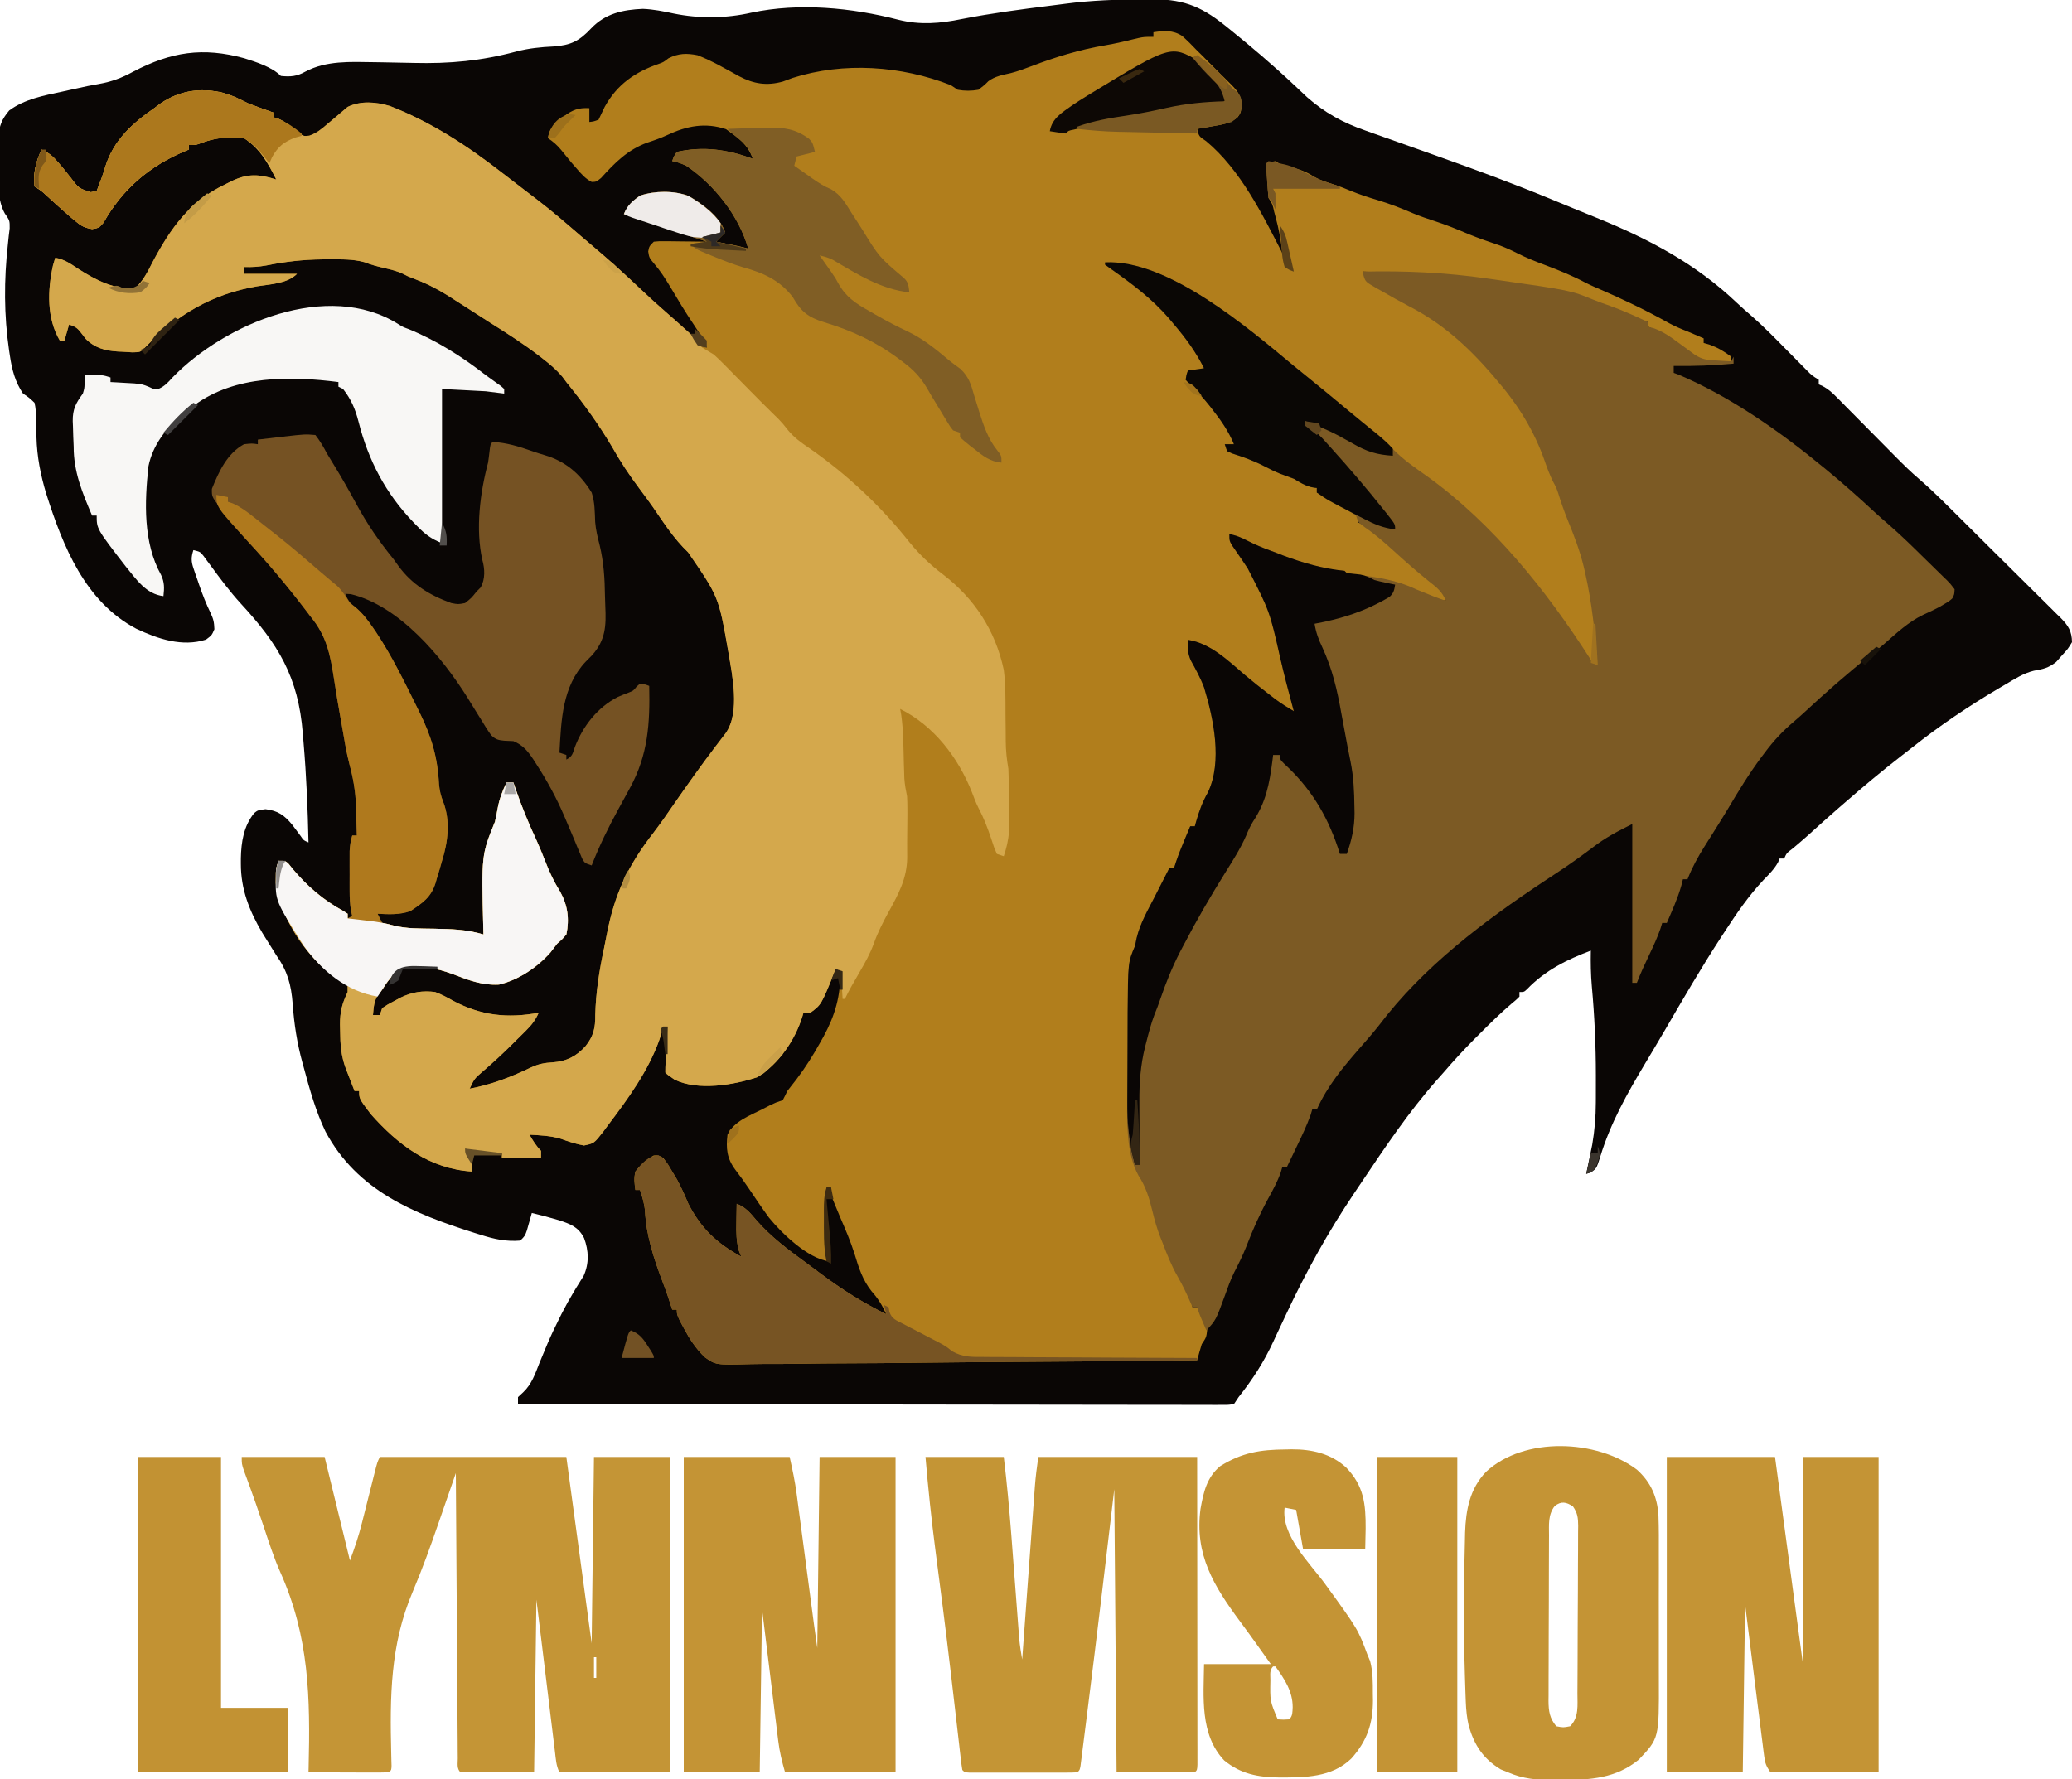 <?xml version="1.0" encoding="UTF-8"?>
<svg version="1.1" xmlns="http://www.w3.org/2000/svg" width="900" height="773">
<path d="M0 0 C1.041 -0.014 1.041 -0.014 2.104 -0.029 C16.369 -0.199 24.28 2.462 35.312 11.312 C35.969 11.839 36.625 12.365 37.301 12.907 C46.9 20.647 56.251 28.604 65.23 37.059 C65.742 37.537 66.254 38.015 66.782 38.507 C68.214 39.845 69.639 41.192 71.062 42.539 C78.812 49.365 86.748 53.682 96.477 57.055 C98.201 57.674 98.201 57.674 99.961 58.305 C103.615 59.614 107.276 60.901 110.938 62.188 C113.339 63.042 115.74 63.897 118.141 64.754 C121.711 66.028 125.281 67.302 128.853 68.571 C144.963 74.301 161.009 80.219 176.812 86.75 C177.923 87.207 179.033 87.664 180.177 88.134 C182.448 89.069 184.718 90.006 186.987 90.944 C190.239 92.282 193.497 93.602 196.758 94.918 C219.413 104.111 239.902 114.884 257.758 131.898 C259.77 133.8 261.807 135.599 263.91 137.395 C269.422 142.191 274.498 147.427 279.625 152.625 C281.577 154.603 283.531 156.578 285.488 158.551 C286.343 159.417 287.198 160.284 288.079 161.177 C290.318 163.442 290.318 163.442 293.312 165.312 C293.312 165.972 293.312 166.632 293.312 167.312 C294.19 167.702 294.19 167.702 295.086 168.099 C297.475 169.401 299.035 170.8 300.944 172.733 C301.639 173.431 302.334 174.129 303.049 174.848 C303.791 175.603 304.533 176.359 305.297 177.137 C306.459 178.306 306.459 178.306 307.644 179.499 C310.121 181.995 312.592 184.497 315.062 187 C317.519 189.484 319.977 191.967 322.439 194.447 C323.969 195.989 325.496 197.534 327.02 199.082 C330.244 202.335 333.48 205.506 336.964 208.479 C343.412 214.036 349.364 220.136 355.402 226.129 C356.067 226.788 356.731 227.447 357.416 228.126 C360.921 231.605 364.423 235.088 367.923 238.573 C370.813 241.45 373.711 244.319 376.615 247.182 C380.136 250.655 383.645 254.139 387.146 257.633 C388.478 258.958 389.814 260.279 391.154 261.595 C393.024 263.433 394.877 265.286 396.726 267.143 C397.281 267.681 397.835 268.218 398.406 268.773 C401.705 272.127 403.244 274.555 403.312 279.312 C401.539 282.234 401.539 282.234 398.938 285.062 C398.105 286.006 397.272 286.95 396.414 287.922 C392.978 290.57 390.88 290.986 386.735 291.721 C382.197 292.829 378.361 295.317 374.375 297.688 C373.466 298.218 372.557 298.749 371.621 299.296 C358.464 307.068 345.861 315.545 333.9 325.056 C332.241 326.369 330.569 327.664 328.895 328.957 C320.468 335.48 312.346 342.313 304.312 349.312 C303.552 349.971 302.791 350.63 302.008 351.309 C297.527 355.204 293.122 359.182 288.719 363.164 C286.591 365.064 284.434 366.915 282.25 368.75 C279.322 370.976 279.322 370.976 278.312 373.312 C277.652 373.312 276.993 373.312 276.312 373.312 C275.97 374.14 275.97 374.14 275.621 374.984 C273.937 377.981 271.774 380.099 269.375 382.562 C262.785 389.56 257.537 397.269 252.312 405.312 C251.631 406.353 251.631 406.353 250.936 407.415 C242.301 420.655 234.376 434.317 226.431 447.977 C223.623 452.796 220.766 457.584 217.898 462.367 C210.079 475.448 202.832 488.263 198.389 502.907 C196.764 508.006 196.764 508.006 194.141 509.789 C193.537 509.962 192.934 510.135 192.312 510.312 C192.62 508.827 192.62 508.827 192.934 507.312 C193.206 505.979 193.478 504.646 193.75 503.312 C193.885 502.664 194.019 502.016 194.158 501.348 C194.29 500.697 194.422 500.046 194.559 499.375 C194.679 498.788 194.799 498.202 194.924 497.598 C195.96 491.506 196.47 485.563 196.48 479.387 C196.485 478.649 196.489 477.912 196.493 477.152 C196.502 474.768 196.502 472.384 196.5 470 C196.501 469.184 196.501 468.368 196.502 467.528 C196.501 454.579 195.921 441.796 194.75 428.895 C194.289 423.689 194.209 418.535 194.312 413.312 C183.845 417.261 174.51 421.888 166.605 430.082 C165.312 431.312 165.312 431.312 163.312 431.312 C163.312 431.973 163.312 432.632 163.312 433.312 C161.881 434.725 161.881 434.725 159.879 436.379 C155.099 440.445 150.674 444.803 146.25 449.25 C145.486 450.01 144.722 450.77 143.936 451.553 C139.186 456.31 134.689 461.213 130.312 466.312 C129.364 467.384 128.413 468.455 127.461 469.523 C115.207 483.42 104.972 498.688 94.665 514.049 C93.614 515.616 92.561 517.182 91.506 518.747 C80.16 535.606 70.499 553.062 61.895 571.469 C60.697 574.027 59.489 576.581 58.281 579.135 C57.688 580.397 57.1 581.661 56.517 582.928 C52.333 592.024 47.493 599.515 41.312 607.312 C40.653 608.303 39.992 609.293 39.312 610.312 C37.07 610.685 37.07 610.685 34.209 610.682 C33.122 610.688 32.035 610.694 30.914 610.7 C29.71 610.691 28.506 610.682 27.265 610.673 C25.994 610.676 24.722 610.678 23.412 610.681 C19.87 610.688 16.329 610.676 12.787 610.661 C8.973 610.648 5.158 610.652 1.344 610.654 C-5.269 610.656 -11.882 610.647 -18.495 610.63 C-28.056 610.605 -37.617 610.597 -47.178 610.594 C-62.69 610.587 -78.201 610.567 -93.712 610.539 C-108.783 610.511 -123.853 610.49 -138.924 610.477 C-139.852 610.477 -140.781 610.476 -141.737 610.475 C-146.395 610.471 -151.052 610.467 -155.71 610.463 C-194.369 610.432 -233.028 610.379 -271.688 610.312 C-271.688 609.322 -271.688 608.332 -271.688 607.312 C-270.951 606.628 -270.215 605.944 -269.457 605.238 C-265.711 601.703 -264.244 597.207 -262.375 592.5 C-261.592 590.605 -260.806 588.712 -260.016 586.82 C-259.626 585.886 -259.236 584.952 -258.834 583.989 C-257.22 580.221 -255.465 576.538 -253.625 572.875 C-253.305 572.236 -252.985 571.597 -252.655 570.938 C-251.013 567.721 -249.28 564.587 -247.41 561.496 C-247.038 560.876 -246.667 560.256 -246.283 559.617 C-245.26 557.931 -244.209 556.262 -243.156 554.594 C-240.756 549.231 -240.924 543.731 -243 538.188 C-245.52 533.328 -248.886 532.133 -253.835 530.481 C-257.76 529.312 -261.701 528.251 -265.688 527.312 C-265.881 528.011 -266.074 528.71 -266.273 529.43 C-266.664 530.795 -266.664 530.795 -267.062 532.188 C-267.318 533.092 -267.573 533.997 -267.836 534.93 C-268.688 537.312 -268.688 537.312 -270.688 539.312 C-276.904 539.805 -281.975 538.684 -287.875 536.812 C-289.164 536.412 -289.164 536.412 -290.479 536.003 C-316.962 527.607 -341.48 517.756 -355.312 491.938 C-359.538 483.073 -362.151 473.775 -364.688 464.312 C-364.89 463.581 -365.093 462.85 -365.301 462.097 C-367.653 453.53 -368.93 445.3 -369.562 436.438 C-370.205 428.062 -371.795 422.28 -376.688 415.312 C-378.053 413.153 -379.407 410.986 -380.75 408.812 C-381.761 407.184 -381.761 407.184 -382.793 405.523 C-388.401 396.018 -392.085 386.669 -392.062 375.562 C-392.061 374.381 -392.061 374.381 -392.06 373.176 C-391.917 366.124 -390.834 359.181 -386.258 353.555 C-384.688 352.312 -384.688 352.312 -381.375 351.875 C-376.039 352.508 -373.257 354.426 -369.828 358.547 C-368.598 360.143 -367.388 361.756 -366.203 363.387 C-364.822 365.423 -364.822 365.423 -362.688 366.312 C-362.999 351.884 -363.59 337.497 -364.82 323.117 C-364.938 321.73 -365.052 320.341 -365.16 318.953 C-367.113 294.365 -375.798 280.185 -392.125 262.5 C-396.896 257.283 -401.082 251.632 -405.26 245.936 C-405.79 245.224 -406.321 244.511 -406.867 243.777 C-407.339 243.134 -407.81 242.491 -408.296 241.828 C-409.719 240.033 -409.719 240.033 -412.688 239.312 C-413.7 242.435 -413.671 244.23 -412.613 247.324 C-412.359 248.078 -412.106 248.832 -411.844 249.608 C-411.565 250.398 -411.287 251.187 -411 252 C-410.587 253.213 -410.587 253.213 -410.166 254.45 C-408.729 258.604 -407.177 262.607 -405.25 266.562 C-403.971 269.314 -403.68 270.525 -403.562 273.688 C-404.688 276.312 -404.688 276.312 -407.188 278.188 C-417.482 281.496 -428.032 277.932 -437.5 273.469 C-459.739 261.714 -469.344 237.696 -476.625 214.75 C-479.059 206.628 -480.624 198.752 -480.848 190.266 C-480.875 189.368 -480.902 188.471 -480.931 187.546 C-480.976 185.753 -480.998 183.959 -480.995 182.165 C-481.048 179.788 -481.151 177.63 -481.688 175.312 C-483.965 173.145 -483.965 173.145 -486.688 171.312 C-490.101 166.268 -491.506 160.889 -492.375 154.938 C-492.495 154.162 -492.614 153.387 -492.737 152.588 C-494.987 137.141 -494.979 121.914 -493.254 106.418 C-493.129 105.208 -493.004 103.997 -492.875 102.75 C-492.745 101.697 -492.615 100.644 -492.48 99.559 C-492.454 96.137 -492.454 96.137 -494.645 92.98 C-497.892 87.009 -497.282 80.127 -497.209 73.512 C-497.187 71.185 -497.209 68.862 -497.234 66.535 C-497.232 65.042 -497.227 63.548 -497.219 62.055 C-497.227 61.367 -497.235 60.679 -497.243 59.971 C-497.147 54.979 -495.871 52.119 -492.688 48.312 C-486.021 43.385 -477.64 41.809 -469.688 40.125 C-468.021 39.755 -468.021 39.755 -466.32 39.377 C-458.013 37.545 -458.013 37.545 -453.925 36.829 C-448.288 35.837 -443.813 34.195 -438.812 31.438 C-422.348 22.834 -408.604 20.684 -390.562 25.625 C-385.394 27.259 -378.589 29.411 -374.688 33.312 C-370.501 33.74 -367.673 33.5 -364.062 31.438 C-354.986 26.598 -344.522 27.183 -334.52 27.328 C-333.394 27.344 -332.269 27.359 -331.11 27.375 C-326.408 27.449 -321.707 27.53 -317.006 27.655 C-301.392 28.046 -287.532 26.751 -272.423 22.696 C-267.004 21.276 -261.767 20.759 -256.188 20.5 C-248.748 19.944 -245.102 18.182 -239.855 12.574 C-233.678 6.13 -226.105 4.524 -217.438 4.16 C-212.846 4.347 -208.555 5.211 -204.072 6.18 C-192.97 8.443 -181.347 8.326 -170.312 5.812 C-149.554 1.426 -126.857 3.623 -106.444 8.892 C-97.049 11.25 -88.267 10.519 -78.875 8.562 C-66.018 6.063 -53.079 4.345 -40.084 2.735 C-38.027 2.479 -35.971 2.217 -33.916 1.944 C-22.627 0.445 -11.376 0.089 0 0 Z " fill="#0A0605" transform="translate(496.688,-0.312)"/>
<path d="M0 0 C4.64 -0.697 8.438 -1.006 12.492 1.605 C14.772 3.651 16.904 5.766 19 8 C19.866 8.846 20.733 9.691 21.625 10.562 C22.801 11.769 22.801 11.769 24 13 C25.165 14.168 26.332 15.335 27.5 16.5 C28.092 17.093 28.683 17.686 29.293 18.297 C30.79 19.791 32.3 21.271 33.812 22.75 C36.675 25.695 37.924 27.302 38.375 31.438 C38 35 38 35 36.461 37.113 C33.268 39.561 30.127 40.127 26.25 40.75 C25.553 40.875 24.855 41 24.137 41.129 C22.427 41.433 20.714 41.719 19 42 C19.784 45.253 19.784 45.253 22.875 47.312 C37.759 59.665 47.349 79.108 56 96 C55.413 90.52 54.467 85.371 53 80.062 C52.822 79.392 52.644 78.721 52.461 78.029 C51.759 74.743 51.759 74.743 50 72 C49.763 69.474 49.578 66.969 49.438 64.438 C49.394 63.727 49.351 63.016 49.307 62.283 C49.2 60.522 49.1 58.761 49 57 C50.812 56.375 50.812 56.375 53 56 C53.99 56.66 54.98 57.32 56 58 C57.405 58.343 58.824 58.631 60.25 58.875 C64.119 59.667 66.875 60.925 70.199 62.996 C72.881 64.491 75.707 65.311 78.629 66.223 C81.059 67.019 83.389 67.954 85.75 68.938 C89.575 70.501 93.413 71.765 97.375 72.938 C102.773 74.551 107.866 76.553 113.035 78.781 C115.992 79.997 118.958 81.019 122 82 C127.081 83.643 131.944 85.612 136.852 87.711 C141.363 89.558 145.962 91.126 150.578 92.691 C153.14 93.671 155.442 94.692 157.867 95.938 C162.091 98.103 166.433 99.779 170.875 101.438 C176.665 103.64 182.29 105.933 187.762 108.859 C190.159 110.081 192.611 111.131 195.088 112.179 C198.467 113.63 201.796 115.188 205.125 116.75 C205.862 117.096 206.599 117.441 207.358 117.797 C213.11 120.522 218.705 123.457 224.266 126.555 C226.805 127.897 229.319 128.979 232 130 C234.339 130.986 236.669 131.994 239 133 C239 133.66 239 134.32 239 135 C239.866 135.248 240.732 135.495 241.625 135.75 C245.211 137.078 247.963 138.686 251 141 C251 141.66 251 142.32 251 143 C244.294 144.26 239.316 144.108 233.562 140.434 C229.899 137.878 226.392 135.131 222.879 132.373 C220.406 130.566 217.792 129.245 215 128 C215 127.34 215 126.68 215 126 C214.074 125.745 214.074 125.745 213.129 125.484 C208.776 124.239 204.61 122.911 200.5 121 C196.542 119.161 192.561 117.878 188.359 116.711 C186 116 186 116 183.739 115.047 C173.534 111.146 162.002 110.148 151.222 108.692 C148.87 108.374 146.519 108.047 144.168 107.719 C130.863 105.88 117.681 104.865 104.25 104.438 C102.969 104.394 101.687 104.351 100.367 104.307 C97.245 104.202 94.122 104.1 91 104 C92.45 107.726 94.113 108.946 97.621 110.77 C98.551 111.262 99.481 111.754 100.439 112.261 C101.428 112.773 102.418 113.285 103.438 113.812 C105.462 114.895 107.486 115.98 109.508 117.066 C110.953 117.838 110.953 117.838 112.427 118.625 C124.359 124.999 133.464 133.505 143 143 C143.52 143.516 144.041 144.033 144.577 144.565 C151.9 151.932 157.515 160.239 163 169 C163.756 170.168 163.756 170.168 164.527 171.359 C167.873 176.874 169.847 182.875 171.858 188.974 C173.2 192.997 174.724 196.391 177 200 C177.458 201.635 177.912 203.27 178.336 204.914 C179.47 208.478 181.159 211.793 182.781 215.156 C190.556 233.297 193.29 255.382 193 275 C189.546 273.849 189.177 273.184 187.25 270.238 C186.73 269.456 186.209 268.674 185.673 267.868 C185.121 267.024 184.569 266.181 184 265.312 C178.357 256.885 172.443 248.83 166 241 C165.332 240.185 165.332 240.185 164.65 239.354 C150.001 221.574 134.379 205.169 115.856 191.407 C111.03 187.809 106.418 184.094 102 180 C96.296 174.742 90.624 169.596 84.441 164.906 C81.41 162.539 78.488 160.058 75.562 157.562 C58.347 142.931 40.327 129.708 21 118 C20.2 117.508 19.401 117.017 18.577 116.51 C10.368 111.479 2.206 106.743 -6.812 103.312 C-7.452 103.068 -8.092 102.824 -8.751 102.573 C-12.61 101.209 -15.92 100.769 -20 101 C-19 101.71 -19 101.71 -17.98 102.434 C-2.183 113.768 12.11 126.028 22 143 C22 143.99 22 144.98 22 146 C18.535 146.99 18.535 146.99 15 148 C15.572 151.26 16.394 152.658 18.875 154.812 C22.662 158.433 25.762 162.429 28.875 166.625 C29.363 167.271 29.852 167.916 30.355 168.581 C32.86 172.004 34.617 174.65 35 179 C33.68 179 32.36 179 31 179 C33.302 181.621 35.37 182.734 38.625 183.938 C41.963 185.21 45.247 186.524 48.5 188 C52.521 189.821 56.606 191.422 60.738 192.973 C63.115 194.052 64.938 195.413 67 197 C69.147 197.705 69.147 197.705 71 198 C71 198.66 71 199.32 71 200 C71.859 200.249 72.717 200.498 73.602 200.754 C77.252 202.092 80.138 203.792 83.375 205.938 C84.435 206.627 85.494 207.317 86.586 208.027 C87.383 208.678 88.179 209.329 89 210 C89 210.99 89 211.98 89 213 C89.884 213.404 89.884 213.404 90.785 213.816 C93.003 215.002 94.583 216.248 96.438 217.938 C99.973 221.1 103.562 224.191 107.188 227.25 C107.733 227.713 108.278 228.175 108.84 228.652 C111.781 231.144 114.74 233.61 117.727 236.047 C118.327 236.542 118.927 237.036 119.546 237.546 C120.704 238.499 121.868 239.445 123.038 240.384 C124.415 241.524 125.716 242.756 127 244 C127 244.99 127 245.98 127 247 C120.148 246.279 113.981 243.441 107.832 240.469 C103.265 238.508 98.522 237.999 93.625 237.375 C91.825 237.136 90.026 236.894 88.227 236.648 C87.044 236.496 87.044 236.496 85.838 236.341 C84 236 84 236 83 235 C81.527 234.717 80.046 234.476 78.562 234.25 C73.162 233.306 67.91 232.004 62.625 230.562 C61.852 230.357 61.08 230.152 60.283 229.94 C56.071 228.769 52.701 227.389 49 225 C47.369 224.297 45.723 223.63 44.062 223 C40.248 221.518 36.62 219.905 33 218 C35.301 222.266 37.67 226.483 40.195 230.621 C40.585 231.26 40.974 231.9 41.375 232.558 C42.146 233.819 42.921 235.076 43.701 236.33 C49.422 245.695 52.193 254.999 54.625 265.688 C55.217 268.255 55.815 270.821 56.414 273.387 C56.8 275.076 56.8 275.076 57.194 276.8 C57.982 279.93 58.968 282.942 60 286 C60.262 287.617 60.477 289.243 60.625 290.875 C60.7 291.656 60.775 292.437 60.852 293.242 C60.901 293.822 60.95 294.402 61 295 C57.27 293.682 54.595 292.09 51.562 289.562 C50.265 288.499 50.265 288.499 48.941 287.414 C47.971 286.617 47 285.821 46 285 C31.539 272.793 31.539 272.793 15 264 C16.054 268.31 17.467 272.115 19.375 276.125 C26.44 291.301 30.601 310.978 26.023 327.531 C24.81 330.122 23.451 332.537 22 335 C21.198 336.883 20.426 338.779 19.688 340.688 C19.361 341.516 19.035 342.345 18.699 343.199 C18.468 343.793 18.238 344.388 18 345 C17.34 345 16.68 345 16 345 C15.745 345.944 15.745 345.944 15.484 346.906 C13.854 352.664 11.831 357.729 9 363 C8.34 363 7.68 363 7 363 C6.675 364.149 6.675 364.149 6.344 365.32 C4.123 371.401 0.982 377.038 -2.012 382.77 C-4.776 388.171 -6.777 393.056 -8 399 C-8.33 399.99 -8.66 400.98 -9 402 C-10.078 411.176 -10.185 420.408 -10.238 429.637 C-10.242 430.308 -10.246 430.98 -10.251 431.672 C-10.271 435.227 -10.286 438.781 -10.295 442.336 C-10.304 445.228 -10.325 448.12 -10.357 451.012 C-12.267 476.253 -12.267 476.253 -4.431 498.792 C-3.959 499.191 -3.487 499.589 -3 500 C-1.938 502.496 -1.938 502.496 -1 505.438 C-0.66 506.504 -0.319 507.57 0.031 508.668 C0.955 511.846 1.747 515.028 2.5 518.25 C3.529 522.533 4.849 526.14 6.961 529.992 C8.578 533.118 9.75 536.407 10.973 539.703 C11.92 542.055 11.92 542.055 13.547 544.031 C15.828 547.122 16.193 550.274 17 554 C17.66 554 18.32 554 19 554 C21.739 557.303 22.937 559.384 23.375 563.688 C23 567 23 567 21 570 C20.292 572.321 19.62 574.654 19 577 C-8.451 577.327 -35.902 577.574 -63.354 577.725 C-76.101 577.798 -88.848 577.896 -101.594 578.056 C-112.706 578.196 -123.817 578.286 -134.93 578.317 C-140.813 578.335 -146.693 578.378 -152.575 578.48 C-158.117 578.576 -163.656 578.605 -169.199 578.584 C-171.228 578.587 -173.257 578.615 -175.285 578.669 C-190.139 579.044 -190.139 579.044 -194.895 575.646 C-198.727 571.95 -201.508 567.677 -204 563 C-204.878 561.352 -204.878 561.352 -205.775 559.67 C-207 557 -207 557 -207 555 C-207.66 555 -208.32 555 -209 555 C-209.273 554.165 -209.273 554.165 -209.551 553.312 C-209.802 552.549 -210.054 551.786 -210.312 551 C-210.556 550.258 -210.8 549.515 -211.051 548.75 C-211.81 546.55 -212.611 544.381 -213.441 542.207 C-217.087 532.531 -220.282 522.69 -220.82 512.316 C-221.076 509.015 -221.956 506.133 -223 503 C-223.66 503 -224.32 503 -225 503 C-225.433 499.912 -225.684 497.983 -225 495 C-222.746 492.08 -220.256 489.753 -217 488 C-214.988 487.934 -214.988 487.934 -213 489 C-210.965 491.695 -210.965 491.695 -208.938 495.125 C-208.266 496.241 -207.594 497.358 -206.902 498.508 C-205.034 501.938 -203.516 505.403 -202 509 C-196.368 519.875 -189.68 526.134 -179 532 C-179.327 531.193 -179.655 530.386 -179.992 529.555 C-181.204 525.28 -181.222 521.534 -181.125 517.125 C-181.116 516.341 -181.107 515.558 -181.098 514.75 C-181.074 512.833 -181.038 510.917 -181 509 C-177.028 510.554 -175.03 513.091 -172.312 516.312 C-166.085 523.375 -158.867 528.818 -151.278 534.337 C-148.981 536.014 -146.706 537.719 -144.434 539.43 C-135.35 546.205 -126.185 552.027 -116 557 C-117.778 553.202 -119.57 550.166 -122.375 547.062 C-126.352 542.1 -128.002 536.754 -129.816 530.781 C-131.514 525.359 -133.757 520.214 -136 515 C-136.779 513.149 -137.55 511.295 -138.312 509.438 C-138.639 508.652 -138.965 507.867 -139.301 507.059 C-140 505 -140 505 -140 502 C-140.66 502 -141.32 502 -142 502 C-142.245 518.033 -142.245 518.033 -141 534 C-150.138 532.756 -161.404 521.899 -167 515 C-169.922 511.008 -172.69 506.914 -175.438 502.801 C-177.408 499.852 -179.458 496.996 -181.625 494.188 C-185.292 489.265 -185.697 484.964 -185 479 C-182.149 473.162 -175.566 470.799 -170 468 C-168.845 467.402 -167.69 466.804 -166.5 466.188 C-164 465 -164 465 -161 464 C-160.294 462.687 -159.635 461.349 -159 460 C-157.688 458.275 -156.351 456.569 -155 454.875 C-151.085 449.718 -147.771 444.408 -144.625 438.75 C-144.209 438.006 -143.792 437.262 -143.363 436.496 C-138.26 427.139 -135.816 418.681 -136 408 C-136.66 407.67 -137.32 407.34 -138 407 C-138.422 408.081 -138.422 408.081 -138.852 409.184 C-144.305 422.557 -144.305 422.557 -149 426 C-149.99 426 -150.98 426 -152 426 C-152.17 426.58 -152.34 427.16 -152.516 427.758 C-155.683 437.967 -162.746 448.266 -172 454 C-182.319 457.43 -197.85 460.047 -208 455.062 C-211 453 -211 453 -212 452 C-212.017 450.509 -211.963 449.016 -211.879 447.527 C-211.831 446.628 -211.782 445.729 -211.732 444.803 C-211.676 443.857 -211.62 442.912 -211.562 441.938 C-211.51 440.988 -211.458 440.039 -211.404 439.061 C-211.274 436.707 -211.139 434.353 -211 432 C-213.172 432.803 -213.172 432.803 -213.719 434.906 C-213.977 435.762 -214.234 436.618 -214.5 437.5 C-219.299 451.204 -228.289 463.508 -237 475 C-237.639 475.873 -238.279 476.745 -238.938 477.645 C-242.976 482.791 -242.976 482.791 -247.375 483.688 C-250.946 483.01 -254.111 481.98 -257.512 480.734 C-261.912 479.436 -266.437 479.247 -271 479 C-269.478 481.629 -268.156 483.844 -266 486 C-266 486.99 -266 487.98 -266 489 C-271.61 489 -277.22 489 -283 489 C-283 488.34 -283 487.68 -283 487 C-283.736 487.023 -284.472 487.046 -285.23 487.07 C-286.206 487.088 -287.182 487.106 -288.188 487.125 C-289.15 487.148 -290.113 487.171 -291.105 487.195 C-294.128 486.991 -296.268 486.269 -299 485 C-298.505 485.536 -298.01 486.072 -297.5 486.625 C-295.625 489.594 -295.765 491.553 -296 495 C-314.478 493.788 -328.08 483.453 -340 470 C-345 463.354 -345 463.354 -345 460 C-345.66 460 -346.32 460 -347 460 C-347.815 457.918 -348.627 455.834 -349.438 453.75 C-349.89 452.59 -350.342 451.43 -350.809 450.234 C-352.899 444.559 -353.213 439.694 -353.25 433.688 C-353.281 432.443 -353.281 432.443 -353.312 431.174 C-353.348 425.617 -352.404 421.992 -350 417 C-350 416.01 -350 415.02 -350 414 C-351.669 412.687 -351.669 412.687 -353.875 411.5 C-366.982 403.049 -377.571 387.256 -381 372 C-381.23 369.453 -381.23 369.453 -381.188 367.25 C-381.181 366.513 -381.175 365.775 -381.168 365.016 C-381 363 -381 363 -380 360 C-377 360 -377 360 -375.527 361.434 C-375.003 362.095 -374.478 362.756 -373.938 363.438 C-367.549 371.021 -360.575 377.09 -351.836 381.809 C-351.23 382.202 -350.624 382.595 -350 383 C-350 383.66 -350 384.32 -350 385 C-348.938 385.121 -347.876 385.242 -346.781 385.367 C-345.354 385.536 -343.927 385.705 -342.5 385.875 C-341.804 385.954 -341.108 386.032 -340.391 386.113 C-336.897 386.534 -333.715 387.08 -330.312 388.039 C-324.491 389.575 -318.484 389.389 -312.5 389.5 C-305.039 389.638 -298.165 389.801 -291 392 C-291.026 391.084 -291.052 390.168 -291.079 389.225 C-291.869 357.449 -291.869 357.449 -286 343 C-285.575 341.157 -285.194 339.302 -284.875 337.438 C-284.141 333.267 -282.825 329.817 -281 326 C-280.01 326 -279.02 326 -278 326 C-277.697 326.883 -277.394 327.766 -277.082 328.676 C-274.414 336.32 -271.45 343.668 -268 351 C-266.654 354.068 -265.331 357.13 -264.141 360.262 C-262.353 364.93 -260.383 369.056 -257.75 373.312 C-254.41 379.264 -253.583 385.294 -255 392 C-256.863 394.148 -256.863 394.148 -259 396 C-259.939 397.228 -260.876 398.457 -261.812 399.688 C-267.622 406.293 -275.659 411.729 -284.266 413.777 C-291.678 414.159 -297.697 411.775 -304.472 409.169 C-311.955 406.415 -319.098 405.202 -327 407 C-330.556 409.511 -332.705 412.342 -335 416 C-335.547 416.681 -336.093 417.361 -336.656 418.062 C-338.606 420.874 -338.678 423.65 -339 427 C-338.01 427 -337.02 427 -336 427 C-335.67 426.01 -335.34 425.02 -335 424 C-332.637 422.43 -332.637 422.43 -329.688 420.875 C-328.722 420.357 -327.756 419.839 -326.762 419.305 C-321.927 417.021 -317.355 416.307 -312 417 C-309.189 418.015 -306.661 419.408 -304.062 420.875 C-291.991 427.251 -280.572 428.525 -267 426 C-268.386 429.123 -269.995 431.242 -272.414 433.645 C-273.093 434.322 -273.773 434.999 -274.473 435.697 C-275.183 436.395 -275.893 437.093 -276.625 437.812 C-277.312 438.499 -277.999 439.185 -278.707 439.893 C-282.759 443.911 -286.916 447.753 -291.251 451.464 C-294.936 454.649 -294.936 454.649 -297 459 C-287.605 457.248 -278.9 453.915 -270.312 449.75 C-267.097 448.26 -264.471 447.761 -260.938 447.562 C-254.968 447.145 -250.703 444.982 -246.678 440.542 C-243.166 436.15 -242.366 432.541 -242.438 426.938 C-242.194 417.072 -240.684 407.69 -238.638 398.047 C-238.2 395.955 -237.784 393.858 -237.386 391.758 C-234.016 374.21 -228.03 361.783 -217.085 347.721 C-213.73 343.342 -210.629 338.792 -207.5 334.25 C-201.971 326.339 -196.402 318.462 -190.555 310.781 C-189.933 309.961 -189.933 309.961 -189.298 309.125 C-188.131 307.591 -186.958 306.061 -185.785 304.531 C-179.373 295.438 -182.991 279.198 -184.688 268.938 C-188.815 245.306 -188.815 245.306 -202.125 225.938 C-208.258 220.103 -212.71 213.125 -217.477 206.181 C-219.396 203.433 -221.393 200.751 -223.403 198.069 C-227.733 192.289 -231.581 186.477 -235.125 180.172 C-240.96 170.3 -247.785 160.903 -255 152 C-255.596 151.202 -256.191 150.404 -256.805 149.582 C-259.327 146.616 -262.123 144.247 -265.188 141.875 C-265.793 141.403 -266.399 140.93 -267.023 140.444 C-273.723 135.312 -280.799 130.793 -287.938 126.302 C-290.527 124.667 -293.096 123.002 -295.665 121.335 C-298.434 119.542 -301.216 117.77 -304 116 C-304.904 115.422 -305.807 114.845 -306.738 114.25 C-311.594 111.229 -316.409 108.851 -321.773 106.859 C-324 106 -324 106 -325.922 104.984 C-328.517 103.755 -331.08 103.154 -333.875 102.5 C-336.907 101.787 -339.759 101.098 -342.648 99.926 C-347.668 98.539 -352.566 98.663 -357.75 98.688 C-358.855 98.689 -359.96 98.69 -361.099 98.691 C-369.387 98.787 -377.248 99.688 -385.355 101.344 C-388.672 101.941 -391.642 102.125 -395 102 C-395 102.99 -395 103.98 -395 105 C-387.41 105 -379.82 105 -372 105 C-376.232 109.232 -383.461 109.472 -389.188 110.375 C-408.98 113.741 -423.949 122.688 -438 137 C-440 139 -440 139 -443.484 139.082 C-444.907 139.003 -446.329 138.913 -447.75 138.812 C-448.454 138.781 -449.158 138.749 -449.883 138.717 C-455.36 138.366 -459.774 137.221 -463.793 133.211 C-464.253 132.605 -464.713 131.999 -465.188 131.375 C-467.21 128.734 -467.715 128.095 -471 127 C-471.66 129.31 -472.32 131.62 -473 134 C-473.66 134 -474.32 134 -475 134 C-480.751 124.296 -480.373 112.208 -478 101.375 C-477.67 100.261 -477.34 99.147 -477 98 C-473.042 98.638 -470.309 100.627 -467 102.812 C-459.677 107.483 -450.939 112.251 -442 111 C-438.723 107.8 -436.819 103.991 -434.75 99.938 C-426.819 85.003 -418.53 73.373 -403 66 C-402.179 65.586 -401.358 65.172 -400.512 64.746 C-393.355 61.294 -388.442 61.619 -381 64 C-384.82 56.504 -387.912 50.725 -395 46 C-401.756 45.219 -407.858 45.809 -414.16 48.344 C-416 49 -416 49 -419 49 C-419 49.66 -419 50.32 -419 51 C-419.522 51.208 -420.044 51.415 -420.582 51.629 C-436.084 58.117 -447.773 68.122 -456.051 82.762 C-458 85 -458 85 -460.965 85.516 C-464.297 84.95 -465.689 84.218 -468.25 82.062 C-469.391 81.115 -469.391 81.115 -470.555 80.148 C-474.016 77.108 -477.449 74.041 -480.836 70.918 C-483.049 68.869 -483.049 68.869 -486 67 C-486.638 60.837 -485.422 56.652 -483 51 C-479.78 52.389 -477.927 53.942 -475.688 56.625 C-474.783 57.681 -474.783 57.681 -473.859 58.758 C-472.618 60.255 -471.399 61.771 -470.203 63.305 C-466.774 67.834 -466.774 67.834 -461.562 69.5 C-460.717 69.335 -459.871 69.17 -459 69 C-458.587 67.907 -458.175 66.814 -457.75 65.688 C-457.469 64.957 -457.188 64.226 -456.898 63.473 C-456.287 61.791 -455.732 60.088 -455.227 58.371 C-451.704 47.012 -443.579 39.623 -434 33 C-433.13 32.345 -432.26 31.69 -431.363 31.016 C-422.96 25.283 -414.877 24.356 -405 26 C-400.755 27.261 -396.964 29.051 -393 31 C-390.927 31.797 -388.843 32.569 -386.75 33.312 C-385.837 33.639 -384.925 33.965 -383.984 34.301 C-383.33 34.532 -382.675 34.762 -382 35 C-382 35.66 -382 36.32 -382 37 C-381.34 37.206 -380.68 37.413 -380 37.625 C-376.511 39.224 -373.959 41.362 -371.062 43.855 C-369.042 45.204 -369.042 45.204 -366.59 44.945 C-363.293 43.742 -361.212 41.984 -358.562 39.688 C-357.11 38.473 -357.11 38.473 -355.629 37.234 C-353.751 35.638 -351.874 34.039 -350 32.438 C-344.282 29.698 -337.819 30.24 -331.812 32 C-314.063 38.79 -297.911 49.38 -283 61 C-281.897 61.847 -280.792 62.694 -279.688 63.539 C-277.459 65.245 -275.235 66.955 -273.016 68.672 C-271.239 70.043 -269.46 71.41 -267.672 72.766 C-261.166 77.729 -255.008 83.082 -248.822 88.433 C-247.073 89.937 -245.315 91.428 -243.551 92.914 C-236.393 98.96 -229.471 105.205 -222.68 111.661 C-218.826 115.321 -214.901 118.875 -210.888 122.36 C-208.253 124.649 -205.655 126.975 -203.062 129.312 C-202.125 130.154 -201.188 130.996 -200.223 131.863 C-198 134 -198 134 -197 136 C-196.01 136.33 -195.02 136.66 -194 137 C-195.596 133.543 -197.353 130.395 -199.5 127.25 C-203.217 121.8 -206.585 116.142 -209.953 110.472 C-212.053 106.983 -214.145 103.706 -216.812 100.621 C-219 98 -219 98 -219.438 95.25 C-219 93 -219 93 -217 91 C-214.662 90.773 -214.662 90.773 -211.773 90.805 C-210.742 90.811 -209.711 90.818 -208.648 90.824 C-207.568 90.841 -206.488 90.858 -205.375 90.875 C-204.287 90.884 -203.199 90.893 -202.078 90.902 C-199.385 90.926 -196.693 90.959 -194 91 C-194.558 90.814 -195.115 90.628 -195.69 90.437 C-207.126 86.625 -218.563 82.812 -230 79 C-228.294 75.25 -226.386 73.395 -223 71 C-216.596 68.865 -208.444 68.755 -202.07 71.059 C-195.872 74.621 -188.323 80.031 -186 87 C-187.98 88.98 -187.98 88.98 -190 91 C-189.325 91.133 -188.649 91.266 -187.953 91.402 C-187.061 91.579 -186.169 91.756 -185.25 91.938 C-184.368 92.112 -183.487 92.286 -182.578 92.465 C-180.368 92.924 -178.185 93.433 -176 94 C-180.057 79.765 -190.661 66.368 -202.75 58.125 C-204.848 57.076 -206.699 56.426 -209 56 C-208.375 54.062 -208.375 54.062 -207 52 C-195.513 49.384 -184.902 50.943 -174 55 C-176.199 48.64 -180.307 45.924 -185.625 42.125 C-194.624 39.125 -202.699 40.694 -211.086 44.645 C-213.936 45.97 -216.765 46.963 -219.75 47.938 C-228.346 51.041 -233.872 56.648 -239.922 63.34 C-242 65 -242 65 -243.984 65.051 C-246.792 63.587 -248.434 61.642 -250.5 59.25 C-251.629 57.958 -251.629 57.958 -252.781 56.641 C-254.262 54.878 -255.715 53.093 -257.141 51.285 C-258.929 49.088 -260.666 47.584 -263 46 C-262.448 42.263 -261.039 40.776 -258.188 38.375 C-257.157 37.489 -257.157 37.489 -256.105 36.586 C-252.313 33.729 -249.772 32.735 -245 33 C-245 34.98 -245 36.96 -245 39 C-243.041 38.762 -243.041 38.762 -241 38 C-240.087 36.141 -239.182 34.278 -238.32 32.395 C-232.933 22.624 -225.067 17.283 -214.828 13.727 C-212.816 13.011 -212.816 13.011 -210.625 11.312 C-206.291 9.145 -202.738 9.045 -198 10 C-191.702 12.442 -185.828 15.898 -179.919 19.143 C-173.649 22.459 -167.917 23.373 -160.93 21.422 C-159.53 20.906 -158.132 20.388 -156.734 19.867 C-134.401 12.784 -109.592 14.558 -88 23 C-87.01 23.66 -86.02 24.32 -85 25 C-81.936 25.554 -79.067 25.532 -76 25 C-73.306 22.913 -73.306 22.913 -71.719 21.301 C-68.821 19.108 -65.472 18.567 -61.977 17.773 C-58.917 16.978 -56.058 15.939 -53.111 14.807 C-42.503 10.751 -31.98 7.536 -20.777 5.656 C-16.02 4.83 -11.358 3.71 -6.672 2.551 C-4 2 -4 2 0 2 C0 1.34 0 0.68 0 0 Z " fill="#B17E1C" transform="translate(501,14)"/>
<path d="M0 0 C27.274 -1.413 62.255 28.566 82 45 C83.241 46.008 84.483 47.014 85.727 48.02 C92.93 53.844 100.093 59.712 107.191 65.664 C110.02 68.016 112.883 70.32 115.75 72.625 C119.031 75.292 122.074 78.012 125 81.062 C129.516 85.717 134.717 89.272 140 93 C168.398 113.444 191.671 142.537 210.441 171.805 C211.814 174.103 211.814 174.103 214 175 C212.806 161.467 211.561 148.008 208.5 134.75 C208.299 133.878 208.097 133.006 207.89 132.107 C206.198 125.163 203.711 118.671 201 112.062 C199.422 108.156 198.046 104.23 196.809 100.203 C195.997 97.857 195.997 97.857 194.574 95.199 C193.176 92.358 192.087 89.537 191.061 86.545 C186.433 73.17 179.27 61.679 170 51 C169.349 50.228 168.698 49.456 168.027 48.66 C157.445 36.456 146.499 26.518 132.129 19.114 C128.219 17.068 124.389 14.885 120.562 12.688 C119.822 12.279 119.082 11.87 118.319 11.448 C113.159 8.483 113.159 8.483 112.297 5.859 C112.199 5.245 112.101 4.632 112 4 C130.268 3.597 147.916 4.397 166 7 C167.133 7.16 168.267 7.321 169.435 7.486 C202.27 12.186 202.27 12.186 212.023 16.191 C214.425 17.174 216.864 18.016 219.312 18.875 C225.023 20.939 230.511 23.41 236 26 C236 26.66 236 27.32 236 28 C236.842 28.227 237.684 28.454 238.551 28.688 C242.641 30.244 245.705 32.398 249.188 35 C250.41 35.896 251.633 36.792 252.855 37.688 C254.412 38.832 254.412 38.832 256 40 C259.522 42.348 261.508 42.377 265.688 42.625 C266.867 42.7 268.046 42.775 269.262 42.852 C270.165 42.901 271.069 42.95 272 43 C272.33 42.34 272.66 41.68 273 41 C273 41.99 273 42.98 273 44 C264.31 44.796 255.725 45.129 247 45 C247 45.99 247 46.98 247 48 C247.647 48.237 248.294 48.474 248.961 48.719 C271.342 58.155 293.317 73.567 312 89 C312.521 89.428 313.043 89.856 313.58 90.297 C320.605 96.081 327.388 102.1 334.051 108.297 C336.182 110.273 338.364 112.175 340.57 114.066 C345.878 118.697 350.906 123.612 355.912 128.562 C357.023 129.656 358.14 130.745 359.261 131.829 C360.896 133.409 362.514 135.005 364.129 136.605 C364.634 137.088 365.139 137.57 365.659 138.067 C367.037 139.454 367.037 139.454 369 142 C368.898 144.255 368.898 144.255 368 146 C366.504 147.309 366.504 147.309 364.562 148.438 C363.835 148.867 363.108 149.296 362.359 149.738 C360.047 150.975 357.7 152.044 355.312 153.125 C348.876 156.259 343.855 160.979 338.527 165.675 C336.426 167.499 334.251 169.22 332.062 170.938 C322.332 178.665 313.014 186.875 303.914 195.332 C302.33 196.782 300.735 198.223 299.092 199.606 C294.33 203.627 290.416 207.824 286.688 212.812 C286.132 213.548 285.576 214.284 285.004 215.042 C279.656 222.249 275.033 229.824 270.473 237.543 C268.858 240.237 267.2 242.899 265.531 245.559 C264.65 246.964 264.65 246.964 263.752 248.397 C262.613 250.211 261.471 252.023 260.326 253.833 C257.443 258.447 254.977 262.928 253 268 C252.34 268 251.68 268 251 268 C250.773 268.908 250.546 269.815 250.312 270.75 C248.729 276.356 246.298 281.658 244 287 C243.34 287 242.68 287 242 287 C241.742 287.834 241.484 288.668 241.219 289.527 C239.879 293.345 238.247 296.919 236.5 300.562 C234.545 304.664 232.629 308.755 231 313 C230.34 313 229.68 313 229 313 C229 290.23 229 267.46 229 244 C222.569 247.215 217.328 249.918 211.812 254.188 C206.822 257.946 201.781 261.564 196.562 265 C195.316 265.823 194.07 266.646 192.824 267.469 C192.2 267.881 191.575 268.294 190.931 268.719 C164.559 286.216 138.211 305.992 119.008 331.457 C116.285 334.905 113.392 338.194 110.5 341.5 C103.162 349.929 96.649 357.737 92 368 C91.34 368 90.68 368 90 368 C89.765 368.786 89.531 369.573 89.289 370.383 C87.629 375.042 85.521 379.423 83.375 383.875 C82.955 384.754 82.535 385.633 82.102 386.539 C81.071 388.694 80.037 390.848 79 393 C78.34 393 77.68 393 77 393 C76.636 394.239 76.636 394.239 76.266 395.504 C74.793 399.571 72.842 403.163 70.75 406.938 C67.086 413.685 64.08 420.46 61.34 427.625 C59.807 431.485 57.992 435.123 56.086 438.809 C54.449 442.111 53.24 445.534 52 449 C48.136 459.568 48.136 459.568 44 464 C41.125 457.375 41.125 457.375 40 454 C39.34 454 38.68 454 38 454 C37.769 453.455 37.539 452.909 37.301 452.348 C35.548 448.294 33.707 444.389 31.5 440.562 C28.839 435.878 26.897 431.033 25 426 C24.6 425.016 24.6 425.016 24.191 424.012 C22.607 420.047 21.496 416.092 20.5 411.938 C19.164 406.414 17.664 401.527 14.51 396.738 C9.253 387.207 9.57 374.539 9.672 363.992 C9.675 362.61 9.677 361.228 9.678 359.845 C9.682 356.976 9.696 354.108 9.719 351.239 C9.747 347.601 9.758 343.963 9.762 340.324 C9.768 336.797 9.782 333.27 9.797 329.742 C9.803 327.814 9.803 327.814 9.81 325.846 C9.98 304.05 9.98 304.05 13 297 C13.235 295.855 13.469 294.711 13.711 293.531 C15.256 287.098 18.618 281.347 21.625 275.5 C22.243 274.284 22.86 273.068 23.477 271.852 C24.977 268.897 26.485 265.947 28 263 C28.66 263 29.32 263 30 263 C30.414 261.712 30.414 261.712 30.836 260.398 C31.975 257.074 33.258 253.861 34.625 250.625 C35.071 249.565 35.517 248.506 35.977 247.414 C36.314 246.617 36.652 245.821 37 245 C37.66 245 38.32 245 39 245 C39.159 244.406 39.317 243.811 39.48 243.199 C40.803 238.501 42.268 234.492 44.688 230.25 C51.054 216.846 47.142 198.266 42.996 184.648 C41.444 180.523 39.345 176.708 37.207 172.859 C35.868 169.686 35.773 167.409 36 164 C45.782 165.417 53.606 173.173 60.871 179.367 C64.152 182.155 67.528 184.81 70.938 187.438 C71.978 188.241 73.018 189.044 74.09 189.871 C76.661 191.752 79.259 193.384 82 195 C81.755 194.103 81.51 193.206 81.257 192.281 C79.44 185.564 77.699 178.845 76.141 172.062 C71.514 151.581 71.514 151.581 62 133 C61.239 131.855 60.479 130.709 59.719 129.562 C58.329 127.487 56.915 125.427 55.469 123.391 C54 121 54 121 54 118 C56.847 118.617 59.183 119.507 61.75 120.875 C65.109 122.598 68.473 124.014 72.023 125.289 C73.905 125.966 75.766 126.7 77.625 127.438 C86.189 130.636 94.898 133.108 104 134 C104.33 134.33 104.66 134.66 105 135 C106.366 135.248 107.743 135.443 109.121 135.613 C118.278 136.816 126.607 137.962 135 142 C136.808 142.741 138.62 143.47 140.438 144.188 C141.241 144.511 142.044 144.835 142.871 145.168 C144.562 145.829 146.278 146.426 148 147 C146.481 143.161 144.222 141.325 141 138.812 C135.468 134.408 130.228 129.758 125 125 C121.149 121.526 117.35 118.178 113.062 115.25 C110 113 110 113 109 110 C106.545 108.348 104.124 106.841 101.562 105.375 C100.868 104.968 100.174 104.56 99.459 104.141 C97 102.703 94.548 101.274 92 100 C92 99.34 92 98.68 92 98 C91.278 97.897 90.556 97.794 89.812 97.688 C86.71 96.929 84.727 95.649 82 94 C80.079 93.284 78.157 92.569 76.227 91.879 C73.789 90.917 71.513 89.77 69.188 88.562 C64.641 86.212 60.027 84.537 55.152 82.992 C54.442 82.665 53.732 82.337 53 82 C52.67 81.01 52.34 80.02 52 79 C53.32 79 54.64 79 56 79 C53.612 73.314 50.413 68.695 46.625 63.875 C46.167 63.29 45.709 62.704 45.237 62.101 C42.844 59.107 40.408 56.417 37.586 53.82 C36.733 52.89 35.879 51.959 35 51 C35.338 48.824 35.338 48.824 36 47 C38.31 46.67 40.62 46.34 43 46 C39.455 38.945 35.115 32.997 30 27 C29.247 26.1 28.494 25.2 27.719 24.273 C20.318 15.743 11.862 9.419 2.688 2.938 C1.801 2.298 0.914 1.659 0 1 C0 0.67 0 0.34 0 0 Z " fill="#7C5A24" transform="translate(480,114)"/>
<path d="M0 0 C1.877 0.913 3.752 1.829 5.625 2.75 C7.698 3.547 9.782 4.319 11.875 5.062 C13.244 5.552 13.244 5.552 14.641 6.051 C15.295 6.282 15.95 6.512 16.625 6.75 C16.625 7.41 16.625 8.07 16.625 8.75 C17.285 8.956 17.945 9.162 18.625 9.375 C22.114 10.974 24.666 13.112 27.562 15.605 C29.583 16.954 29.583 16.954 32.035 16.695 C35.332 15.492 37.413 13.734 40.062 11.438 C41.031 10.628 41.999 9.818 42.996 8.984 C44.874 7.388 46.751 5.789 48.625 4.188 C54.343 1.448 60.806 1.99 66.812 3.75 C84.562 10.54 100.714 21.13 115.625 32.75 C116.728 33.597 117.833 34.444 118.938 35.289 C121.166 36.995 123.39 38.705 125.609 40.422 C127.386 41.793 129.165 43.16 130.953 44.516 C137.459 49.479 143.617 54.832 149.803 60.183 C151.552 61.687 153.31 63.178 155.074 64.664 C162.232 70.71 169.154 76.955 175.945 83.411 C179.801 87.073 183.727 90.628 187.742 94.114 C190.353 96.382 192.93 98.685 195.5 101 C196.426 101.83 197.351 102.66 198.305 103.516 C200.625 105.75 200.625 105.75 202.625 108.75 C204.286 109.76 205.953 110.759 207.625 111.75 C209.085 113.055 210.501 114.41 211.875 115.805 C212.648 116.585 213.422 117.364 214.219 118.168 C215.41 119.384 215.41 119.384 216.625 120.625 C217.816 121.83 217.816 121.83 219.031 123.059 C220.562 124.608 222.092 126.159 223.619 127.712 C226.545 130.685 229.491 133.637 232.469 136.559 C233.289 137.365 233.289 137.365 234.125 138.188 C234.672 138.722 235.218 139.257 235.781 139.809 C237.625 141.75 237.625 141.75 239.938 144.68 C242.578 147.879 245.694 150.145 249.125 152.438 C265.543 163.842 280.287 177.671 292.688 193.359 C296.946 198.614 301.677 203.109 307.062 207.188 C320.876 217.773 329.965 231.6 333.625 248.75 C334.436 255.073 334.374 261.448 334.375 267.812 C334.397 270.289 334.425 272.766 334.457 275.243 C334.475 276.766 334.485 278.29 334.487 279.814 C334.51 283.911 334.936 287.721 335.625 291.75 C335.814 296.187 335.811 300.623 335.81 305.063 C335.812 307.178 335.831 309.293 335.85 311.408 C335.853 312.771 335.855 314.133 335.855 315.496 C335.86 316.72 335.864 317.944 335.868 319.205 C335.605 323.047 334.806 326.1 333.625 329.75 C332.635 329.42 331.645 329.09 330.625 328.75 C329.379 325.871 329.379 325.871 328.188 322.188 C326.614 317.483 324.916 313.035 322.578 308.656 C321.492 306.485 320.662 304.274 319.812 302 C313.898 286.983 303.345 273.11 288.625 265.75 C288.78 266.634 288.934 267.519 289.094 268.43 C290.085 275.364 290.022 282.42 290.23 289.41 C290.268 290.536 290.305 291.661 290.344 292.82 C290.374 293.839 290.404 294.857 290.436 295.907 C290.616 298.611 291.093 301.098 291.625 303.75 C291.713 305.436 291.756 307.124 291.758 308.812 C291.76 309.768 291.763 310.723 291.766 311.707 C291.745 315.814 291.71 319.921 291.653 324.028 C291.631 326.215 291.649 328.403 291.68 330.59 C291.522 339.508 287.898 346.196 283.677 353.831 C281.196 358.356 278.891 362.866 277.16 367.734 C275.583 372.099 273.394 375.999 271.062 380 C270.269 381.38 269.476 382.76 268.684 384.141 C268.321 384.77 267.959 385.4 267.585 386.049 C266.53 387.918 265.549 389.813 264.625 391.75 C264.295 391.75 263.965 391.75 263.625 391.75 C263.576 390.895 263.527 390.041 263.477 389.16 C263.364 387.503 263.364 387.503 263.25 385.812 C263.18 384.71 263.111 383.608 263.039 382.473 C262.902 381.574 262.766 380.676 262.625 379.75 C261.965 379.42 261.305 379.09 260.625 378.75 C260.203 379.831 260.203 379.831 259.773 380.934 C254.32 394.307 254.32 394.307 249.625 397.75 C248.635 397.75 247.645 397.75 246.625 397.75 C246.455 398.33 246.285 398.91 246.109 399.508 C242.942 409.717 235.879 420.016 226.625 425.75 C216.306 429.18 200.775 431.797 190.625 426.812 C187.625 424.75 187.625 424.75 186.625 423.75 C186.608 422.259 186.662 420.766 186.746 419.277 C186.794 418.378 186.843 417.479 186.893 416.553 C186.949 415.607 187.005 414.662 187.062 413.688 C187.115 412.738 187.167 411.789 187.221 410.811 C187.351 408.457 187.486 406.103 187.625 403.75 C185.453 404.553 185.453 404.553 184.906 406.656 C184.648 407.512 184.391 408.368 184.125 409.25 C179.326 422.954 170.336 435.258 161.625 446.75 C160.986 447.623 160.346 448.495 159.688 449.395 C155.649 454.541 155.649 454.541 151.25 455.438 C147.679 454.76 144.514 453.73 141.113 452.484 C136.713 451.186 132.188 450.997 127.625 450.75 C129.147 453.379 130.469 455.594 132.625 457.75 C132.625 458.74 132.625 459.73 132.625 460.75 C127.015 460.75 121.405 460.75 115.625 460.75 C115.625 460.09 115.625 459.43 115.625 458.75 C114.889 458.773 114.153 458.796 113.395 458.82 C112.419 458.838 111.443 458.856 110.438 458.875 C109.475 458.898 108.512 458.921 107.52 458.945 C104.497 458.741 102.357 458.019 99.625 456.75 C100.12 457.286 100.615 457.822 101.125 458.375 C103 461.344 102.86 463.303 102.625 466.75 C84.147 465.538 70.545 455.203 58.625 441.75 C53.625 435.104 53.625 435.104 53.625 431.75 C52.965 431.75 52.305 431.75 51.625 431.75 C50.81 429.668 49.998 427.584 49.188 425.5 C48.735 424.34 48.283 423.18 47.816 421.984 C45.726 416.309 45.412 411.444 45.375 405.438 C45.344 404.193 45.344 404.193 45.312 402.924 C45.277 397.367 46.221 393.742 48.625 388.75 C48.625 387.76 48.625 386.77 48.625 385.75 C46.956 384.437 46.956 384.437 44.75 383.25 C31.643 374.799 21.054 359.006 17.625 343.75 C17.395 341.203 17.395 341.203 17.438 339 C17.444 338.263 17.45 337.525 17.457 336.766 C17.625 334.75 17.625 334.75 18.625 331.75 C21.625 331.75 21.625 331.75 23.098 333.184 C23.622 333.845 24.147 334.506 24.688 335.188 C31.076 342.771 38.05 348.84 46.789 353.559 C47.395 353.952 48.001 354.345 48.625 354.75 C48.625 355.41 48.625 356.07 48.625 356.75 C49.687 356.871 50.749 356.992 51.844 357.117 C53.271 357.286 54.698 357.455 56.125 357.625 C56.821 357.704 57.517 357.782 58.234 357.863 C61.728 358.284 64.91 358.83 68.312 359.789 C74.134 361.325 80.141 361.139 86.125 361.25 C93.586 361.388 100.46 361.551 107.625 363.75 C107.599 362.834 107.573 361.918 107.546 360.975 C106.756 329.199 106.756 329.199 112.625 314.75 C113.05 312.907 113.431 311.052 113.75 309.188 C114.484 305.017 115.8 301.567 117.625 297.75 C118.615 297.75 119.605 297.75 120.625 297.75 C120.928 298.633 121.231 299.516 121.543 300.426 C124.211 308.07 127.175 315.418 130.625 322.75 C131.971 325.818 133.294 328.88 134.484 332.012 C136.272 336.68 138.242 340.806 140.875 345.062 C144.215 351.014 145.042 357.044 143.625 363.75 C141.762 365.898 141.762 365.898 139.625 367.75 C138.686 368.978 137.749 370.207 136.812 371.438 C131.003 378.043 122.966 383.479 114.359 385.527 C106.947 385.909 100.928 383.525 94.153 380.919 C86.67 378.165 79.527 376.952 71.625 378.75 C68.069 381.261 65.92 384.092 63.625 387.75 C63.078 388.431 62.532 389.111 61.969 389.812 C60.019 392.624 59.947 395.4 59.625 398.75 C60.615 398.75 61.605 398.75 62.625 398.75 C62.955 397.76 63.285 396.77 63.625 395.75 C65.988 394.18 65.988 394.18 68.938 392.625 C69.903 392.107 70.869 391.589 71.863 391.055 C76.698 388.771 81.27 388.057 86.625 388.75 C89.436 389.765 91.964 391.158 94.562 392.625 C106.634 399.001 118.053 400.275 131.625 397.75 C130.239 400.873 128.63 402.992 126.211 405.395 C125.532 406.072 124.852 406.749 124.152 407.447 C123.442 408.145 122.732 408.843 122 409.562 C121.313 410.249 120.626 410.935 119.918 411.643 C115.866 415.661 111.709 419.503 107.374 423.214 C103.689 426.399 103.689 426.399 101.625 430.75 C111.02 428.998 119.725 425.665 128.312 421.5 C131.528 420.01 134.154 419.511 137.688 419.312 C143.657 418.895 147.922 416.732 151.947 412.292 C155.459 407.9 156.259 404.291 156.188 398.688 C156.431 388.822 157.941 379.44 159.987 369.797 C160.425 367.705 160.841 365.608 161.239 363.508 C164.609 345.96 170.595 333.533 181.54 319.471 C184.895 315.092 187.996 310.542 191.125 306 C196.654 298.089 202.223 290.212 208.07 282.531 C208.692 281.711 208.692 281.711 209.327 280.875 C210.494 279.341 211.667 277.811 212.84 276.281 C219.252 267.188 215.634 250.948 213.938 240.688 C209.81 217.056 209.81 217.056 196.5 197.688 C190.367 191.853 185.915 184.875 181.148 177.931 C179.229 175.183 177.232 172.501 175.222 169.819 C170.892 164.039 167.044 158.227 163.5 151.922 C157.665 142.05 150.84 132.653 143.625 123.75 C142.732 122.553 142.732 122.553 141.82 121.332 C139.298 118.366 136.502 115.997 133.438 113.625 C132.832 113.153 132.226 112.68 131.602 112.194 C124.902 107.062 117.826 102.543 110.687 98.052 C108.098 96.417 105.529 94.752 102.96 93.085 C100.191 91.292 97.409 89.52 94.625 87.75 C93.721 87.172 92.818 86.595 91.887 86 C87.031 82.979 82.216 80.601 76.852 78.609 C74.625 77.75 74.625 77.75 72.703 76.734 C70.108 75.505 67.545 74.904 64.75 74.25 C61.718 73.537 58.866 72.848 55.977 71.676 C50.957 70.289 46.059 70.413 40.875 70.438 C39.77 70.439 38.665 70.44 37.526 70.441 C29.238 70.537 21.377 71.438 13.27 73.094 C9.953 73.691 6.983 73.875 3.625 73.75 C3.625 74.74 3.625 75.73 3.625 76.75 C11.215 76.75 18.805 76.75 26.625 76.75 C22.393 80.982 15.164 81.222 9.438 82.125 C-10.355 85.491 -25.324 94.438 -39.375 108.75 C-41.375 110.75 -41.375 110.75 -44.859 110.832 C-46.282 110.753 -47.704 110.663 -49.125 110.562 C-49.829 110.531 -50.533 110.499 -51.258 110.467 C-56.735 110.116 -61.149 108.971 -65.168 104.961 C-65.628 104.355 -66.088 103.749 -66.562 103.125 C-68.585 100.484 -69.09 99.845 -72.375 98.75 C-73.035 101.06 -73.695 103.37 -74.375 105.75 C-75.035 105.75 -75.695 105.75 -76.375 105.75 C-82.126 96.046 -81.748 83.958 -79.375 73.125 C-79.045 72.011 -78.715 70.897 -78.375 69.75 C-74.417 70.388 -71.684 72.377 -68.375 74.562 C-61.052 79.233 -52.314 84.001 -43.375 82.75 C-40.098 79.55 -38.194 75.741 -36.125 71.688 C-28.194 56.753 -19.905 45.123 -4.375 37.75 C-3.554 37.336 -2.733 36.922 -1.887 36.496 C5.27 33.044 10.183 33.369 17.625 35.75 C13.805 28.254 10.713 22.475 3.625 17.75 C-3.131 16.969 -9.233 17.559 -15.535 20.094 C-17.375 20.75 -17.375 20.75 -20.375 20.75 C-20.375 21.41 -20.375 22.07 -20.375 22.75 C-20.897 22.958 -21.419 23.165 -21.957 23.379 C-37.459 29.867 -49.148 39.872 -57.426 54.512 C-59.375 56.75 -59.375 56.75 -62.34 57.266 C-65.672 56.7 -67.064 55.968 -69.625 53.812 C-70.386 53.181 -71.146 52.549 -71.93 51.898 C-75.391 48.858 -78.824 45.791 -82.211 42.668 C-84.424 40.619 -84.424 40.619 -87.375 38.75 C-88.013 32.587 -86.797 28.402 -84.375 22.75 C-81.155 24.139 -79.302 25.692 -77.062 28.375 C-76.158 29.431 -76.158 29.431 -75.234 30.508 C-73.993 32.005 -72.774 33.521 -71.578 35.055 C-68.149 39.584 -68.149 39.584 -62.938 41.25 C-61.669 41.002 -61.669 41.002 -60.375 40.75 C-59.962 39.657 -59.55 38.564 -59.125 37.438 C-58.844 36.707 -58.563 35.976 -58.273 35.223 C-57.662 33.541 -57.107 31.838 -56.602 30.121 C-53.079 18.762 -44.954 11.373 -35.375 4.75 C-34.505 4.095 -33.635 3.44 -32.738 2.766 C-22.657 -4.111 -11.213 -4.66 0 0 Z " fill="#D4A84C" transform="translate(102.375,42.25)"/>
<path d="M0 0 C11.88 0 23.76 0 36 0 C39.63 14.85 43.26 29.7 47 45 C49.061 39.505 50.824 34.284 52.227 28.633 C52.42 27.872 52.613 27.111 52.812 26.327 C53.421 23.928 54.023 21.526 54.625 19.125 C55.235 16.702 55.846 14.28 56.46 11.858 C56.839 10.359 57.217 8.859 57.591 7.358 C58.888 2.224 58.888 2.224 60 0 C86.73 0 113.46 0 141 0 C144.63 26.73 148.26 53.46 152 81 C152.495 40.905 152.495 40.905 153 0 C163.89 0 174.78 0 186 0 C186 45.21 186 90.42 186 137 C170.16 137 154.32 137 138 137 C136.553 134.106 136.452 131.284 136.06 128.072 C135.971 127.348 135.882 126.624 135.79 125.878 C135.501 123.531 135.217 121.184 134.934 118.836 C134.756 117.388 134.579 115.941 134.401 114.493 C133.742 109.121 133.09 103.748 132.438 98.375 C130.973 86.371 129.509 74.368 128 62 C127.67 86.75 127.34 111.5 127 137 C116.44 137 105.88 137 95 137 C93.326 135.326 93.857 133.282 93.842 130.982 C93.832 129.896 93.822 128.809 93.812 127.689 C93.806 126.486 93.801 125.284 93.795 124.045 C93.785 122.786 93.775 121.528 93.765 120.231 C93.738 116.771 93.717 113.31 93.697 109.85 C93.675 106.237 93.647 102.624 93.621 99.011 C93.571 92.165 93.526 85.32 93.483 78.474 C93.433 70.682 93.378 62.89 93.323 55.098 C93.209 39.065 93.102 23.033 93 7 C92.614 8.119 92.228 9.238 91.831 10.39 C90.366 14.634 88.894 18.875 87.42 23.115 C86.789 24.933 86.16 26.752 85.533 28.571 C82.025 38.743 78.397 48.817 74.192 58.724 C64.473 81.642 64.335 104.259 64.934 128.903 C64.956 129.826 64.977 130.749 64.999 131.7 C65.023 132.51 65.046 133.32 65.071 134.155 C65 136 65 136 64 137 C61.406 137.089 58.84 137.115 56.246 137.098 C55.471 137.096 54.695 137.095 53.896 137.093 C51.41 137.088 48.924 137.075 46.438 137.062 C44.756 137.057 43.074 137.053 41.393 137.049 C37.262 137.038 33.131 137.021 29 137 C29.016 136.391 29.033 135.782 29.05 135.154 C29.805 104.563 29.335 78.078 16.711 49.959 C13.86 43.513 11.722 36.808 9.5 30.125 C8.742 27.898 7.982 25.671 7.219 23.445 C6.863 22.401 6.507 21.358 6.141 20.282 C5.315 17.906 4.473 15.541 3.609 13.179 C3.378 12.543 3.146 11.907 2.907 11.251 C2.254 9.464 1.595 7.679 0.936 5.894 C0 3 0 3 0 0 Z M153 87 C153 89.97 153 92.94 153 96 C153.33 96 153.66 96 154 96 C154 93.03 154 90.06 154 87 C153.67 87 153.34 87 153 87 Z " fill="#C49536" transform="translate(105,633)"/>
<path d="M0 0 C2.063 2.66 3.443 5.044 5 8 C6.012 9.674 7.024 11.347 8.047 13.014 C11.428 18.531 14.626 24.119 17.691 29.817 C22.439 38.609 27.694 46.253 34 54 C34.982 55.373 34.982 55.373 35.984 56.773 C41.885 64.894 49.605 69.605 59 73 C62 73.583 62 73.583 65 73 C67.771 70.813 67.771 70.813 70 68 C70.598 67.402 71.196 66.804 71.812 66.188 C73.803 62.522 73.622 58.209 72.5 54.224 C69.507 40.911 71.518 25.015 75 12 C75.24 10.4 75.454 8.796 75.625 7.188 C76 4 76 4 77 3 C83.063 3.343 88.331 4.957 94.043 6.969 C95.843 7.597 97.657 8.19 99.488 8.719 C108.678 11.385 114.999 16.884 120 25 C121.403 29.209 121.331 33.358 121.523 37.773 C121.8 41.275 122.611 44.512 123.488 47.91 C125.234 55.241 125.695 62.341 125.776 69.848 C125.8 71.327 125.848 72.805 125.919 74.282 C126.332 82.874 126.085 89.057 120.168 95.68 C119.288 96.57 118.408 97.461 117.501 98.378 C107.17 109.208 106.782 123.902 106 138 C106.99 138.33 107.98 138.66 109 139 C109 139.66 109 140.32 109 141 C111.738 139.631 111.756 138.293 112.75 135.438 C116.248 126.409 122.626 118.228 131.406 113.781 C132.93 113.128 134.467 112.504 136.02 111.922 C138.096 111.112 138.096 111.112 139.512 109.328 C140.003 108.89 140.494 108.452 141 108 C143.188 108.312 143.188 108.312 145 109 C145.353 125.217 144.555 138.873 136.602 153.387 C135.95 154.585 135.299 155.784 134.648 156.982 C133.642 158.828 132.633 160.673 131.621 162.516 C127.249 170.494 123.305 178.508 120 187 C117 186 117 186 115.837 183.966 C115.289 182.643 115.289 182.643 114.73 181.293 C114.32 180.32 113.909 179.346 113.486 178.344 C112.843 176.781 112.843 176.781 112.188 175.188 C111.287 173.066 110.385 170.944 109.48 168.824 C109.049 167.808 108.618 166.791 108.173 165.744 C104.74 157.716 100.687 150.261 95.938 142.938 C95.526 142.293 95.114 141.648 94.689 140.984 C92.233 137.31 90.191 134.758 86 133 C84.698 132.941 83.396 132.881 82.055 132.82 C79.436 132.566 78.327 132.309 76.396 130.483 C74.837 128.343 73.469 126.156 72.125 123.875 C71.616 123.065 71.107 122.256 70.583 121.422 C69.035 118.96 67.518 116.481 66 114 C54.993 96.442 36.569 74.241 15.375 69.125 C14.591 69.084 13.807 69.043 13 69 C14.058 71.693 14.935 72.95 17.27 74.723 C20.438 77.366 22.692 80.308 25 83.688 C25.697 84.705 25.697 84.705 26.409 85.743 C33.195 95.962 38.568 107.023 44 118 C44.366 118.735 44.731 119.471 45.108 120.229 C50.352 130.863 53.084 139.834 53.684 151.691 C53.966 154.644 54.472 156.776 55.562 159.5 C58.699 167.711 57.587 176.815 55 185 C54.644 186.25 54.288 187.501 53.922 188.789 C53.533 190.068 53.142 191.347 52.75 192.625 C52.571 193.267 52.392 193.909 52.207 194.57 C50.218 200.913 46.653 203.211 41.312 206.812 C36.544 208.522 32.013 208.241 27 208 C27.66 209.32 28.32 210.64 29 212 C18.442 212.369 18.442 212.369 14 210 C14.66 209.67 15.32 209.34 16 209 C15.838 208.299 15.675 207.599 15.508 206.877 C14.973 203.846 14.871 201.042 14.867 197.965 C14.865 196.257 14.865 196.257 14.863 194.514 C14.867 193.334 14.871 192.153 14.875 190.938 C14.869 189.161 14.869 189.161 14.863 187.35 C14.865 186.212 14.866 185.074 14.867 183.902 C14.868 182.866 14.869 181.829 14.871 180.761 C14.984 178.338 15.303 176.313 16 174 C16.66 174 17.32 174 18 174 C17.917 170.582 17.805 167.167 17.688 163.75 C17.654 162.327 17.654 162.327 17.619 160.875 C17.388 154.664 16.415 149.084 14.796 143.09 C13.398 137.663 12.514 132.144 11.562 126.625 C11.238 124.807 11.238 124.807 10.908 122.951 C9.885 117.201 8.904 111.451 8.035 105.676 C6.432 95.32 4.826 87.283 -2 79 C-2.841 77.901 -3.678 76.8 -4.512 75.695 C-12.192 65.618 -20.348 55.879 -29 46.625 C-32.96 42.289 -36.639 37.799 -40.188 33.125 C-40.682 32.494 -41.176 31.863 -41.686 31.213 C-45.01 26.73 -45.01 26.73 -44.965 23.395 C-41.961 15.94 -38.358 8 -31 4 C-27.562 3.625 -27.562 3.625 -25 4 C-25 3.34 -25 2.68 -25 2 C-22.146 1.662 -19.292 1.329 -16.438 1 C-15.638 0.905 -14.838 0.809 -14.014 0.711 C-4.514 -0.375 -4.514 -0.375 0 0 Z " fill="#755223" transform="translate(137,189)"/>
<path d="M0 0 C11.22 0 22.44 0 34 0 C35.349 11.166 36.391 22.333 37.254 33.547 C37.307 34.239 37.361 34.931 37.415 35.644 C37.802 40.679 38.183 45.715 38.562 50.75 C38.946 55.831 39.332 60.912 39.722 65.992 C39.876 68.003 40.026 70.013 40.176 72.024 C40.269 73.247 40.363 74.47 40.459 75.729 C40.54 76.799 40.62 77.868 40.703 78.97 C41.001 82.013 41.462 84.991 42 88 C42.073 87.001 42.146 86.002 42.221 84.972 C42.91 75.541 43.601 66.11 44.295 56.679 C44.652 51.831 45.007 46.983 45.361 42.135 C45.703 37.453 46.047 32.772 46.392 28.091 C46.523 26.308 46.654 24.524 46.783 22.741 C46.965 20.237 47.15 17.734 47.336 15.23 C47.388 14.498 47.441 13.766 47.495 13.011 C47.824 8.62 48.375 4.376 49 0 C71.77 0 94.54 0 118 0 C118.04 34.065 118.04 34.065 118.049 48.295 C118.055 58.136 118.062 67.978 118.075 77.819 C118.085 84.985 118.092 92.151 118.094 99.317 C118.095 103.114 118.098 106.911 118.106 110.708 C118.112 114.277 118.115 117.847 118.113 121.416 C118.114 123.359 118.119 125.302 118.124 127.245 C118.123 128.391 118.122 129.536 118.12 130.717 C118.121 131.719 118.122 132.721 118.123 133.753 C118 136 118 136 117 137 C105.78 137 94.56 137 83 137 C82.505 76.115 82.505 76.115 82 14 C80.824 23.921 79.649 33.841 78.438 44.062 C77.708 50.186 76.978 56.31 76.242 62.434 C76.151 63.19 76.061 63.946 75.967 64.725 C74.192 79.493 72.381 94.257 70.518 109.014 C70.214 111.422 69.912 113.83 69.611 116.239 C69.194 119.568 68.772 122.898 68.348 126.227 C68.225 127.212 68.103 128.197 67.976 129.212 C67.862 130.1 67.747 130.987 67.629 131.901 C67.531 132.674 67.433 133.446 67.332 134.243 C67 136 67 136 66 137 C64.471 137.098 62.937 137.128 61.404 137.129 C59.938 137.134 59.938 137.134 58.442 137.139 C57.378 137.137 56.314 137.135 55.219 137.133 C53.593 137.134 53.593 137.134 51.934 137.136 C49.638 137.136 47.341 137.135 45.044 137.13 C41.515 137.125 37.986 137.13 34.457 137.137 C32.232 137.136 30.007 137.135 27.781 137.133 C26.718 137.135 25.654 137.137 24.558 137.139 C23.581 137.136 22.603 137.133 21.596 137.129 C20.73 137.129 19.865 137.128 18.974 137.127 C17 137 17 137 16 136 C15.737 134.455 15.534 132.9 15.355 131.343 C15.237 130.338 15.12 129.332 14.998 128.296 C14.872 127.185 14.747 126.074 14.617 124.93 C14.482 123.77 14.347 122.611 14.208 121.416 C13.838 118.234 13.471 115.051 13.105 111.869 C12.405 105.801 11.693 99.734 10.98 93.668 C10.859 92.634 10.859 92.634 10.735 91.579 C8.734 74.535 6.543 57.516 4.31 40.501 C2.554 27.017 1.151 13.551 0 0 Z " fill="#C49535" transform="translate(402,633)"/>
<path d="M0 0 C15.18 0 30.36 0 46 0 C47.215 5.469 48.308 10.566 49.037 16.061 C49.124 16.705 49.21 17.348 49.299 18.011 C49.58 20.103 49.854 22.196 50.129 24.289 C50.325 25.762 50.522 27.234 50.718 28.707 C51.233 32.56 51.742 36.414 52.251 40.269 C52.768 44.182 53.289 48.095 53.811 52.008 C54.397 56.413 54.983 60.817 55.566 65.223 C55.655 65.894 55.744 66.566 55.835 67.258 C56.074 69.064 56.313 70.87 56.552 72.675 C57.016 76.119 57.509 79.56 58 83 C58.33 55.61 58.66 28.22 59 0 C69.89 0 80.78 0 92 0 C92 45.21 92 90.42 92 137 C76.16 137 60.32 137 44 137 C42.621 132.173 41.637 128.205 41.039 123.33 C40.876 122.032 40.714 120.733 40.547 119.395 C40.383 118.036 40.219 116.676 40.055 115.316 C39.822 113.44 39.822 113.44 39.584 111.525 C39.008 106.872 38.442 102.217 37.875 97.562 C36.596 87.147 35.318 76.731 34 66 C33.67 89.43 33.34 112.86 33 137 C22.11 137 11.22 137 0 137 C0 91.79 0 46.58 0 0 Z " fill="#C49435" transform="translate(297,633)"/>
<path d="M0 0 C15.51 0 31.02 0 47 0 C50.96 29.37 54.92 58.74 59 89 C59 59.63 59 30.26 59 0 C69.89 0 80.78 0 92 0 C92 45.21 92 90.42 92 137 C76.49 137 60.98 137 45 137 C43.071 134.107 42.683 133.095 42.27 129.818 C42.159 128.974 42.049 128.131 41.936 127.262 C41.824 126.347 41.713 125.431 41.598 124.488 C41.474 123.528 41.351 122.569 41.224 121.58 C40.83 118.491 40.446 115.402 40.062 112.312 C39.809 110.313 39.554 108.314 39.299 106.314 C38.522 100.211 37.761 94.106 37 88 C36.01 80.08 35.02 72.16 34 64 C33.67 88.09 33.34 112.18 33 137 C22.11 137 11.22 137 0 137 C0 91.79 0 46.58 0 0 Z " fill="#C49435" transform="translate(724,633)"/>
<path d="M0 0 C6.052 5.426 8.849 11.839 9.349 19.925 C9.557 25.491 9.533 31.056 9.508 36.625 C9.511 38.692 9.514 40.759 9.519 42.826 C9.525 47.145 9.517 51.464 9.498 55.784 C9.475 61.296 9.488 66.807 9.512 72.319 C9.527 76.584 9.522 80.848 9.512 85.113 C9.509 87.144 9.512 89.176 9.522 91.207 C9.613 116.681 9.613 116.681 0.809 125.977 C-9.119 134.084 -20.123 134.816 -32.398 134.785 C-33.675 134.801 -34.951 134.817 -36.266 134.834 C-43.431 134.838 -49.43 134.348 -56.023 131.473 C-57.055 131.06 -58.086 130.648 -59.148 130.223 C-66.729 125.608 -70.499 119.915 -73.023 111.473 C-73.847 107.876 -74.203 104.451 -74.34 100.766 C-74.403 99.074 -74.403 99.074 -74.467 97.349 C-74.506 96.132 -74.546 94.914 -74.586 93.66 C-74.628 92.384 -74.669 91.107 -74.712 89.792 C-75.318 70.065 -75.266 50.325 -74.711 30.598 C-74.689 29.517 -74.666 28.437 -74.643 27.324 C-74.298 17.438 -72.606 8.274 -65.527 0.918 C-48.959 -14.464 -17.426 -13.154 0 0 Z M-35.711 15.785 C-38.698 19.626 -38.178 24.01 -38.185 28.628 C-38.19 29.46 -38.195 30.291 -38.2 31.147 C-38.214 33.899 -38.221 36.651 -38.227 39.402 C-38.232 41.314 -38.238 43.226 -38.244 45.138 C-38.254 49.148 -38.26 53.158 -38.264 57.167 C-38.269 62.305 -38.293 67.441 -38.322 72.578 C-38.34 76.528 -38.345 80.478 -38.347 84.427 C-38.35 86.321 -38.358 88.215 -38.371 90.109 C-38.388 92.759 -38.386 95.408 -38.38 98.058 C-38.389 98.84 -38.398 99.621 -38.408 100.426 C-38.373 104.915 -37.941 107.974 -35.023 111.473 C-31.981 112.056 -31.981 112.056 -29.023 111.473 C-25.091 107.541 -25.864 102.366 -25.846 97.096 C-25.837 95.832 -25.837 95.832 -25.827 94.542 C-25.807 91.758 -25.795 88.975 -25.785 86.191 C-25.781 85.24 -25.777 84.289 -25.773 83.309 C-25.752 78.279 -25.738 73.25 -25.728 68.22 C-25.717 63.021 -25.683 57.823 -25.643 52.624 C-25.617 48.628 -25.609 44.632 -25.605 40.636 C-25.6 38.719 -25.588 36.802 -25.57 34.885 C-25.546 32.206 -25.547 29.529 -25.553 26.85 C-25.541 26.057 -25.528 25.264 -25.515 24.447 C-25.548 20.938 -25.756 18.852 -27.803 15.949 C-30.669 14.043 -32.861 13.568 -35.711 15.785 Z " fill="#C49435" transform="translate(711.023,638.527)"/>
<path d="M0 0 C1.349 -0.031 1.349 -0.031 2.725 -0.062 C11.482 -0.113 19.855 1.784 26.438 7.867 C34.122 15.84 34.929 23.699 34.875 34.375 C34.782 38.768 34.782 38.768 34.688 43.25 C25.777 43.25 16.867 43.25 7.688 43.25 C6.697 37.64 5.707 32.03 4.688 26.25 C3.038 25.92 1.387 25.59 -0.312 25.25 C-1.908 37.484 10.579 49.223 17.412 58.623 C31.539 78.114 31.539 78.114 35.688 89.25 C36.242 90.575 36.242 90.575 36.809 91.926 C38.059 96.654 38.016 101.192 38 106.062 C38.016 107.009 38.032 107.956 38.049 108.932 C38.056 119.125 35.481 126.624 28.688 134.25 C20.152 142.561 8.44 142.511 -2.767 142.497 C-11.89 142.375 -19.335 141.016 -26.559 135.105 C-37.221 123.825 -35.503 107.507 -35.312 93.25 C-25.742 93.25 -16.172 93.25 -6.312 93.25 C-7.694 91.311 -9.076 89.373 -10.5 87.375 C-10.976 86.705 -11.452 86.035 -11.943 85.345 C-14.481 81.782 -17.05 78.245 -19.66 74.734 C-31.062 59.341 -39.514 45.638 -36.848 25.789 C-35.537 18.515 -34.143 12.149 -28.312 7.25 C-18.923 1.39 -10.845 0.061 0 0 Z M-5.312 94.25 C-6.981 95.918 -6.484 97.9 -6.5 100.188 C-6.679 109.284 -6.679 109.284 -3.312 117.25 C-0.812 117.417 -0.812 117.417 1.688 117.25 C3.265 115.673 3.048 114.13 3.188 111.938 C3.177 105.011 -0.375 99.745 -4.312 94.25 C-4.643 94.25 -4.973 94.25 -5.312 94.25 Z " fill="#C49435" transform="translate(558.312,629.75)"/>
<path d="M0 0 C2.002 1.255 2.002 1.255 4.345 2.113 C16.358 6.959 27.837 14.217 38 22.184 C40.211 23.777 42.423 25.369 44.637 26.957 C45.087 27.362 45.536 27.767 46 28.184 C46 28.844 46 29.504 46 30.184 C43.36 29.854 40.72 29.524 38 29.184 C31.73 28.854 25.46 28.524 19 28.184 C19 50.294 19 72.404 19 95.184 C14.226 93.274 11.652 91.309 8.188 87.746 C7.661 87.208 7.135 86.67 6.593 86.116 C-5.514 73.506 -13.019 59.211 -17.271 42.371 C-18.688 36.887 -20.454 32.688 -24 28.184 C-24.66 27.854 -25.32 27.524 -26 27.184 C-26 26.524 -26 25.864 -26 25.184 C-46.812 22.526 -70.819 22.163 -88.5 35.184 C-89.676 36.172 -90.844 37.172 -92 38.184 C-92.866 38.822 -92.866 38.822 -93.75 39.473 C-100.847 44.891 -106.736 52.853 -108.5 61.684 C-110.227 77.331 -110.851 94.937 -103.043 108.949 C-101.515 112.223 -101.614 114.634 -102 118.184 C-109.603 117.293 -113.754 110.91 -118.371 105.305 C-131 88.97 -131 88.97 -131 83.184 C-131.66 83.184 -132.32 83.184 -133 83.184 C-137.26 73.173 -141.027 64.215 -141 53.184 C-141.056 51.75 -141.117 50.316 -141.18 48.883 C-141.227 47.358 -141.271 45.833 -141.312 44.309 C-141.343 43.594 -141.373 42.88 -141.404 42.144 C-141.459 36.917 -140.035 34.324 -137 30.184 C-136.332 27.919 -136.332 27.919 -136.25 25.809 C-136.167 24.612 -136.085 23.416 -136 22.184 C-128.571 22.041 -128.571 22.041 -125 23.184 C-125 23.844 -125 24.504 -125 25.184 C-124.047 25.233 -123.095 25.282 -122.113 25.332 C-120.859 25.407 -119.605 25.482 -118.312 25.559 C-117.071 25.628 -115.83 25.698 -114.551 25.77 C-111 26.184 -111 26.184 -108.293 27.285 C-106.088 28.335 -106.088 28.335 -103.93 28.055 C-101.367 26.898 -100.009 25.332 -98.125 23.246 C-75.337 -0.252 -30.622 -19.198 0 0 Z " fill="#F8F7F5" transform="translate(173,140.816)"/>
<path d="M0 0 C2.847 0.617 5.183 1.507 7.75 2.875 C11.109 4.598 14.473 6.014 18.023 7.289 C19.905 7.966 21.766 8.7 23.625 9.438 C32.189 12.636 40.898 15.108 50 16 C50.33 16.33 50.66 16.66 51 17 C52.963 17.225 54.926 17.448 56.895 17.621 C59.234 18.042 60.889 18.926 63 20 C64.572 20.422 66.156 20.797 67.75 21.125 C68.549 21.293 69.348 21.46 70.172 21.633 C70.775 21.754 71.378 21.875 72 22 C71.625 24.364 71.366 25.664 69.574 27.309 C59.207 33.512 48.828 36.848 37 39 C37.61 42.768 38.719 45.818 40.375 49.25 C44.698 58.604 46.845 67.764 48.621 77.87 C49.117 80.657 49.646 83.437 50.177 86.217 C50.56 88.239 50.933 90.262 51.305 92.285 C51.72 94.507 52.156 96.724 52.633 98.934 C53.954 105.492 54.236 111.954 54.312 118.625 C54.33 119.496 54.348 120.367 54.366 121.264 C54.359 127.613 53.115 133.026 51 139 C50.01 139 49.02 139 48 139 C47.683 138.019 47.366 137.038 47.039 136.027 C42.178 121.699 35.012 110.12 23.836 99.855 C22 98 22 98 22 96 C21.01 96 20.02 96 19 96 C18.89 96.906 18.781 97.812 18.668 98.746 C17.386 108.593 15.852 116.589 10.306 124.878 C9.077 126.874 8.204 128.775 7.332 130.945 C4.84 136.663 1.537 141.827 -1.768 147.103 C-8.153 157.325 -14.178 167.688 -19.75 178.375 C-20.309 179.436 -20.869 180.496 -21.445 181.589 C-24.862 188.248 -27.56 194.936 -29.973 202.003 C-30.771 204.333 -31.616 206.603 -32.562 208.875 C-34.05 212.81 -35.083 216.867 -36.125 220.938 C-36.296 221.594 -36.467 222.251 -36.643 222.927 C-38.599 230.814 -39.154 238.649 -39.098 246.754 C-39.096 247.54 -39.095 248.327 -39.093 249.137 C-39.088 251.612 -39.075 254.087 -39.062 256.562 C-39.057 258.256 -39.053 259.949 -39.049 261.643 C-39.038 265.762 -39.021 269.881 -39 274 C-39.66 274 -40.32 274 -41 274 C-43.609 264.6 -44.421 255.917 -44.328 246.188 C-44.325 244.802 -44.323 243.417 -44.322 242.032 C-44.318 239.151 -44.304 236.27 -44.281 233.39 C-44.253 229.736 -44.242 226.082 -44.238 222.428 C-44.232 218.889 -44.218 215.351 -44.203 211.812 C-44.199 210.52 -44.195 209.228 -44.19 207.897 C-44.021 186.052 -44.021 186.052 -41 179 C-40.765 177.855 -40.531 176.711 -40.289 175.531 C-38.744 169.098 -35.382 163.347 -32.375 157.5 C-31.757 156.284 -31.14 155.068 -30.523 153.852 C-29.023 150.897 -27.515 147.947 -26 145 C-25.34 145 -24.68 145 -24 145 C-23.586 143.712 -23.586 143.712 -23.164 142.398 C-22.025 139.074 -20.742 135.861 -19.375 132.625 C-18.929 131.565 -18.483 130.506 -18.023 129.414 C-17.686 128.617 -17.348 127.821 -17 127 C-16.34 127 -15.68 127 -15 127 C-14.841 126.406 -14.683 125.811 -14.52 125.199 C-13.197 120.501 -11.732 116.492 -9.312 112.25 C-2.946 98.846 -6.858 80.266 -11.004 66.648 C-12.556 62.523 -14.655 58.708 -16.793 54.859 C-18.132 51.686 -18.227 49.409 -18 46 C-8.218 47.417 -0.394 55.173 6.871 61.367 C10.152 64.155 13.528 66.81 16.938 69.438 C17.978 70.241 19.018 71.044 20.09 71.871 C22.661 73.752 25.259 75.384 28 77 C27.755 76.103 27.51 75.206 27.257 74.281 C25.44 67.564 23.699 60.845 22.141 54.062 C17.514 33.581 17.514 33.581 8 15 C7.239 13.855 6.479 12.709 5.719 11.562 C4.329 9.487 2.915 7.427 1.469 5.391 C0 3 0 3 0 0 Z " fill="#0A0605" transform="translate(534,232)"/>
<path d="M0 0 C11.88 0 23.76 0 36 0 C36 35.97 36 71.94 36 109 C45.57 109 55.14 109 65 109 C65 118.24 65 127.48 65 137 C43.55 137 22.1 137 0 137 C0 91.79 0 46.58 0 0 Z " fill="#C29233" transform="translate(60,633)"/>
<path d="M0 0 C4.479 -0.176 8.956 -0.281 13.438 -0.375 C14.698 -0.425 15.958 -0.476 17.256 -0.527 C24.592 -0.642 29.458 -0.075 35.446 4.31 C37 6 37 6 38 10 C35.36 10.66 32.72 11.32 30 12 C29.67 13.32 29.34 14.64 29 16 C31.038 17.443 33.08 18.879 35.125 20.312 C35.695 20.717 36.265 21.121 36.852 21.537 C39.576 23.441 41.979 24.991 45.07 26.273 C49.296 28.764 51.201 32.205 53.75 36.312 C54.801 37.94 55.853 39.566 56.906 41.191 C57.426 42.001 57.945 42.811 58.48 43.645 C65.893 55.686 65.893 55.686 76.504 64.691 C78.613 66.536 78.671 68.291 79 71 C66.934 69.84 56.053 62.961 45.797 56.91 C43.886 55.942 42.091 55.439 40 55 C40.447 55.629 40.895 56.258 41.355 56.906 C41.96 57.762 42.565 58.618 43.188 59.5 C43.779 60.335 44.371 61.171 44.98 62.031 C47 65 47 65 48.018 66.914 C51.36 73.008 55.571 75.787 61.562 79.125 C62.459 79.645 63.355 80.165 64.278 80.701 C68.894 83.353 73.549 85.81 78.375 88.062 C85.1 91.272 90.729 95.905 96.398 100.686 C97.952 101.961 99.587 103.135 101.223 104.305 C104.794 107.771 105.74 110.862 107.062 115.562 C107.558 117.173 108.057 118.782 108.559 120.391 C108.799 121.175 109.04 121.959 109.289 122.768 C111.183 128.712 113.182 134.769 117.148 139.637 C119 142 119 142 119 145 C113.967 144.536 111.01 142.101 107.188 139.062 C106.59 138.607 105.993 138.151 105.377 137.682 C103.874 136.509 102.431 135.259 101 134 C101 133.34 101 132.68 101 132 C100.01 131.67 99.02 131.34 98 131 C96.821 129.545 96.821 129.545 95.695 127.684 C95.067 126.66 95.067 126.66 94.426 125.615 C93.997 124.897 93.567 124.178 93.125 123.438 C92.703 122.746 92.282 122.054 91.848 121.342 C88.247 115.435 88.247 115.435 86.796 112.884 C83.968 108.046 80.926 104.768 76.438 101.438 C75.823 100.971 75.208 100.505 74.574 100.025 C64.299 92.368 54.149 87.704 42 84 C35.079 81.87 31.973 79.49 28.375 73.125 C22.732 65.701 15.452 62.513 6.664 60.102 C2.262 58.778 -1.94 57.125 -6.188 55.375 C-6.931 55.073 -7.674 54.772 -8.44 54.461 C-13.747 52.253 -13.747 52.253 -16 50 C-12.535 49.505 -12.535 49.505 -9 49 C-9.558 48.814 -10.115 48.628 -10.69 48.437 C-22.126 44.625 -33.563 40.812 -45 37 C-43.294 33.25 -41.386 31.395 -38 29 C-31.596 26.865 -23.444 26.755 -17.07 29.059 C-10.872 32.621 -3.323 38.031 -1 45 C-2.32 46.32 -3.64 47.64 -5 49 C-4.325 49.133 -3.649 49.266 -2.953 49.402 C-2.061 49.579 -1.169 49.756 -0.25 49.938 C0.632 50.112 1.513 50.286 2.422 50.465 C4.632 50.924 6.815 51.433 9 52 C4.943 37.765 -5.661 24.368 -17.75 16.125 C-19.848 15.076 -21.699 14.426 -24 14 C-23.375 12.062 -23.375 12.062 -22 10 C-10.513 7.384 0.098 8.943 11 13 C9.749 9.316 8.553 7.225 5.5 4.812 C3.56 3.255 1.763 1.763 0 0 Z " fill="#805E25" transform="translate(316,56)"/>
<path d="M0 0 C2.475 0.495 2.475 0.495 5 1 C5 1.66 5 2.32 5 3 C5.697 3.235 6.395 3.469 7.113 3.711 C10.532 5.238 13.28 7.311 16.188 9.625 C16.76 10.074 17.332 10.523 17.922 10.985 C19.619 12.318 21.31 13.659 23 15 C23.851 15.665 24.702 16.33 25.578 17.016 C32.311 22.322 38.803 27.908 45.279 33.521 C46.481 34.554 47.691 35.577 48.908 36.592 C49.53 37.114 50.152 37.635 50.793 38.172 C51.638 38.873 51.638 38.873 52.501 39.589 C54.786 41.74 56.292 44.382 58 47 C58.761 47.581 59.521 48.163 60.305 48.762 C63.464 51.386 65.703 54.324 68 57.688 C68.697 58.705 68.697 58.705 69.409 59.743 C76.195 69.962 81.568 81.023 87 92 C87.366 92.735 87.731 93.471 88.108 94.229 C93.352 104.863 96.084 113.834 96.684 125.691 C96.966 128.644 97.472 130.776 98.562 133.5 C101.699 141.711 100.587 150.815 98 159 C97.644 160.25 97.288 161.501 96.922 162.789 C96.533 164.068 96.142 165.347 95.75 166.625 C95.571 167.267 95.392 167.909 95.207 168.57 C93.218 174.913 89.653 177.211 84.312 180.812 C79.544 182.522 75.013 182.241 70 182 C70.66 183.32 71.32 184.64 72 186 C61.442 186.369 61.442 186.369 57 184 C57.66 183.67 58.32 183.34 59 183 C58.838 182.299 58.675 181.599 58.508 180.877 C57.973 177.846 57.871 175.042 57.867 171.965 C57.865 170.257 57.865 170.257 57.863 168.514 C57.867 167.334 57.871 166.153 57.875 164.938 C57.869 163.161 57.869 163.161 57.863 161.35 C57.865 160.212 57.866 159.074 57.867 157.902 C57.868 156.866 57.869 155.829 57.871 154.761 C57.984 152.338 58.303 150.313 59 148 C59.66 148 60.32 148 61 148 C60.917 144.582 60.805 141.167 60.688 137.75 C60.654 136.327 60.654 136.327 60.619 134.875 C60.388 128.664 59.415 123.084 57.796 117.09 C56.398 111.663 55.514 106.144 54.562 100.625 C54.238 98.807 54.238 98.807 53.908 96.951 C52.885 91.201 51.904 85.451 51.035 79.676 C49.432 69.32 47.826 61.283 41 53 C40.159 51.901 39.322 50.8 38.488 49.695 C30.762 39.558 22.539 29.784 13.875 20.438 C0 5.295 0 5.295 0 0 Z " fill="#AF791D" transform="translate(94,215)"/>
<path d="M0 0 C3.117 1.672 4.271 4.18 6.051 7.191 C6.722 8.308 7.394 9.424 8.086 10.574 C9.954 14.004 11.472 17.47 12.988 21.066 C18.62 31.942 25.309 38.2 35.988 44.066 C35.497 42.856 35.497 42.856 34.996 41.621 C33.784 37.347 33.766 33.6 33.863 29.191 C33.872 28.408 33.881 27.624 33.891 26.816 C33.914 24.9 33.95 22.983 33.988 21.066 C37.96 22.621 39.958 25.158 42.676 28.379 C48.904 35.441 56.121 40.884 63.71 46.403 C66.008 48.081 68.282 49.786 70.555 51.496 C79.638 58.271 88.803 64.094 98.988 69.066 C98.658 67.746 98.328 66.426 97.988 65.066 C98.648 65.396 99.308 65.726 99.988 66.066 C100.089 66.683 100.189 67.3 100.292 67.936 C101.33 71.114 103.206 71.649 106.125 73.16 C107.178 73.716 108.23 74.271 109.314 74.844 C110.424 75.412 111.533 75.981 112.676 76.566 C114.848 77.699 117.018 78.835 119.188 79.973 C120.155 80.471 121.123 80.969 122.12 81.482 C124.988 83.066 124.988 83.066 127.534 85.131 C132.182 87.735 135.884 87.64 141.125 87.612 C142.633 87.628 142.633 87.628 144.171 87.644 C147.483 87.673 150.794 87.675 154.105 87.676 C156.406 87.691 158.707 87.707 161.008 87.726 C167.054 87.77 173.101 87.79 179.147 87.805 C185.321 87.824 191.494 87.866 197.668 87.906 C209.775 87.982 221.881 88.032 233.988 88.066 C233.988 88.396 233.988 88.726 233.988 89.066 C206.537 89.394 179.087 89.64 151.634 89.792 C138.887 89.864 126.141 89.962 113.394 90.123 C102.282 90.262 91.171 90.352 80.058 90.384 C74.175 90.402 68.295 90.445 62.413 90.547 C56.871 90.642 51.332 90.671 45.79 90.65 C43.761 90.654 41.731 90.681 39.703 90.735 C24.849 91.11 24.849 91.11 20.094 87.713 C16.262 84.016 13.48 79.744 10.988 75.066 C10.11 73.418 10.11 73.418 9.214 71.737 C7.988 69.066 7.988 69.066 7.988 67.066 C7.328 67.066 6.668 67.066 5.988 67.066 C5.807 66.51 5.625 65.953 5.438 65.379 C5.186 64.616 4.935 63.853 4.676 63.066 C4.31 61.953 4.31 61.953 3.938 60.816 C3.178 58.616 2.377 56.447 1.547 54.273 C-2.098 44.597 -5.294 34.757 -5.832 24.383 C-6.088 21.081 -6.967 18.199 -8.012 15.066 C-8.672 15.066 -9.332 15.066 -10.012 15.066 C-10.445 11.978 -10.695 10.049 -10.012 7.066 C-7.477 3.784 -4.373 0.144 0 0 Z " fill="#775423" transform="translate(286.012,501.934)"/>
<path d="M0 0 C11.55 0 23.1 0 35 0 C35 45.21 35 90.42 35 137 C23.45 137 11.9 137 0 137 C0 91.79 0 46.58 0 0 Z " fill="#C49435" transform="translate(598,633)"/>
<path d="M0 0 C0.99 0 1.98 0 3 0 C3.454 1.325 3.454 1.325 3.918 2.676 C6.586 10.32 9.55 17.668 13 25 C14.346 28.068 15.669 31.13 16.859 34.262 C18.647 38.93 20.617 43.056 23.25 47.312 C26.59 53.264 27.417 59.294 26 66 C24.137 68.148 24.137 68.148 22 70 C21.061 71.228 20.124 72.457 19.188 73.688 C13.378 80.293 5.341 85.729 -3.266 87.777 C-10.678 88.159 -16.697 85.775 -23.472 83.169 C-30.951 80.416 -38.103 79.196 -46 81 C-49.543 83.516 -51.748 86.316 -54 90 C-54.66 90.99 -55.32 91.98 -56 93 C-69.504 90.687 -80.063 81.916 -88 71 C-100.386 51.449 -100.386 51.449 -100.188 41.25 C-100.181 40.513 -100.175 39.775 -100.168 39.016 C-100 37 -100 37 -99 34 C-96 34 -96 34 -94.527 35.434 C-94.003 36.095 -93.478 36.756 -92.938 37.438 C-86.549 45.021 -79.575 51.09 -70.836 55.809 C-70.23 56.202 -69.624 56.595 -69 57 C-69 57.66 -69 58.32 -69 59 C-67.407 59.182 -67.407 59.182 -65.781 59.367 C-64.354 59.536 -62.927 59.705 -61.5 59.875 C-60.804 59.954 -60.108 60.032 -59.391 60.113 C-55.897 60.534 -52.715 61.08 -49.312 62.039 C-43.491 63.575 -37.484 63.389 -31.5 63.5 C-24.039 63.638 -17.165 63.801 -10 66 C-10.026 65.084 -10.052 64.168 -10.079 63.225 C-10.869 31.449 -10.869 31.449 -5 17 C-4.575 15.157 -4.194 13.302 -3.875 11.438 C-3.141 7.267 -1.825 3.817 0 0 Z " fill="#F8F6F5" transform="translate(220,340)"/>
<path d="M0 0 C27.274 -1.413 62.255 28.566 82 45 C83.241 46.008 84.483 47.014 85.727 48.02 C92.925 53.839 100.08 59.705 107.176 65.648 C110.962 68.801 114.79 71.899 118.625 74.992 C120.895 76.911 123.042 78.761 125 81 C125 81.99 125 82.98 125 84 C118.132 83.596 113.591 82.191 107.688 78.75 C106.216 77.929 104.742 77.113 103.266 76.301 C102.548 75.906 101.831 75.511 101.092 75.104 C96.552 72.708 91.79 70.837 87 69 C87 69.66 87 70.32 87 71 C87.547 71.211 88.093 71.423 88.656 71.641 C91.841 73.488 94.068 76.037 96.5 78.75 C97.023 79.326 97.545 79.901 98.084 80.494 C106.081 89.351 113.824 98.409 121.25 107.75 C121.728 108.347 122.207 108.944 122.699 109.558 C126 113.761 126 113.761 126 116 C120.917 115.449 116.859 113.705 112.375 111.375 C111.681 111.02 110.988 110.666 110.273 110.3 C96.692 103.288 96.692 103.288 92 100 C92 99.34 92 98.68 92 98 C91.278 97.897 90.556 97.794 89.812 97.688 C86.71 96.929 84.727 95.649 82 94 C80.079 93.284 78.157 92.569 76.227 91.879 C73.789 90.917 71.513 89.77 69.188 88.562 C64.641 86.212 60.027 84.537 55.152 82.992 C54.442 82.665 53.732 82.337 53 82 C52.67 81.01 52.34 80.02 52 79 C53.32 79 54.64 79 56 79 C53.612 73.314 50.413 68.695 46.625 63.875 C46.167 63.29 45.709 62.704 45.237 62.101 C42.844 59.107 40.408 56.417 37.586 53.82 C36.733 52.89 35.879 51.959 35 51 C35.338 48.824 35.338 48.824 36 47 C38.31 46.67 40.62 46.34 43 46 C39.455 38.945 35.115 32.997 30 27 C29.247 26.1 28.494 25.2 27.719 24.273 C20.318 15.743 11.862 9.419 2.688 2.938 C1.801 2.298 0.914 1.659 0 1 C0 0.67 0 0.34 0 0 Z " fill="#0A0705" transform="translate(480,114)"/>
<path d="M0 0 C1.877 0.913 3.752 1.829 5.625 2.75 C7.698 3.547 9.782 4.319 11.875 5.062 C13.244 5.552 13.244 5.552 14.641 6.051 C15.295 6.282 15.95 6.512 16.625 6.75 C16.625 7.41 16.625 8.07 16.625 8.75 C17.306 8.977 17.986 9.204 18.688 9.438 C22.35 11.074 25.533 13.193 28.625 15.75 C28.625 16.08 28.625 16.41 28.625 16.75 C27.738 16.997 26.851 17.245 25.938 17.5 C21.006 19.361 18.391 21.376 15.812 26 C15.225 27.361 15.225 27.361 14.625 28.75 C14.068 28.028 13.511 27.306 12.938 26.562 C8.863 21.471 8.863 21.471 3.625 17.75 C-3.196 17.197 -9.165 17.531 -15.535 20.094 C-17.375 20.75 -17.375 20.75 -20.375 20.75 C-20.375 21.41 -20.375 22.07 -20.375 22.75 C-20.897 22.958 -21.419 23.165 -21.957 23.379 C-37.459 29.867 -49.148 39.872 -57.426 54.512 C-59.375 56.75 -59.375 56.75 -62.34 57.266 C-65.672 56.7 -67.064 55.968 -69.625 53.812 C-70.386 53.181 -71.146 52.549 -71.93 51.898 C-75.391 48.858 -78.824 45.791 -82.211 42.668 C-84.424 40.619 -84.424 40.619 -87.375 38.75 C-88.013 32.587 -86.797 28.402 -84.375 22.75 C-81.155 24.139 -79.302 25.692 -77.062 28.375 C-76.158 29.431 -76.158 29.431 -75.234 30.508 C-73.993 32.005 -72.774 33.521 -71.578 35.055 C-68.149 39.584 -68.149 39.584 -62.938 41.25 C-61.669 41.002 -61.669 41.002 -60.375 40.75 C-59.962 39.657 -59.55 38.564 -59.125 37.438 C-58.844 36.707 -58.563 35.976 -58.273 35.223 C-57.662 33.541 -57.107 31.838 -56.602 30.121 C-53.079 18.762 -44.954 11.373 -35.375 4.75 C-34.505 4.095 -33.635 3.44 -32.738 2.766 C-22.657 -4.111 -11.213 -4.66 0 0 Z " fill="#AC781D" transform="translate(102.375,42.25)"/>
<path d="M0 0 C2.69 2.832 5.293 5.721 7.824 8.695 C9.402 10.577 9.402 10.577 11.375 12.5 C11.5 15.125 11.5 15.125 11.375 17.5 C8.643 18.866 6.292 18.732 3.238 18.879 C-4.791 19.405 -12.563 20.834 -20.438 22.438 C-21.791 22.706 -23.144 22.973 -24.498 23.24 C-33.415 25.007 -42.297 26.89 -51.125 29.062 C-52.146 29.311 -53.167 29.56 -54.219 29.816 C-56.557 30.27 -56.557 30.27 -57.625 31.5 C-59.964 31.213 -62.299 30.881 -64.625 30.5 C-63.672 24.848 -59.258 22.384 -54.825 19.212 C-52.99 17.975 -51.132 16.79 -49.25 15.625 C-48.223 14.988 -48.223 14.988 -47.175 14.337 C-12.137 -6.935 -12.137 -6.935 0 0 Z " fill="#0D0805" transform="translate(520.625,26.5)"/>
<path d="M0 0 C5.199 3.565 9.44 7.328 13.457 12.191 C15.043 14.149 15.043 14.149 17.438 16.062 C19 18 19 18 19.5 21.5 C18.905 25.666 18.282 26.47 15 29 C12.352 29.755 9.944 30.317 7.25 30.75 C6.553 30.875 5.855 31 5.137 31.129 C3.427 31.433 1.714 31.719 0 32 C0 32.66 0 33.32 0 34 C-5.798 33.881 -11.597 33.757 -17.395 33.628 C-19.364 33.585 -21.332 33.543 -23.301 33.503 C-26.146 33.444 -28.991 33.381 -31.836 33.316 C-32.703 33.3 -33.57 33.283 -34.463 33.266 C-40.348 33.126 -46.152 32.663 -52 32 C-52 31.67 -52 31.34 -52 31 C-44.991 28.46 -37.933 27.277 -30.593 26.2 C-24.767 25.329 -19.057 24.175 -13.312 22.875 C-4.866 20.988 3.35 20.239 12 20 C10.845 15.949 9.822 13.335 6.688 10.5 C3.502 7.508 0.74 4.404 -2 1 C-1.34 0.67 -0.68 0.34 0 0 Z " fill="#7A5923" transform="translate(520,24)"/>
<path d="M0 0 C5.152 2.985 10.621 6.954 14.035 11.906 C14.035 13.226 14.035 14.546 14.035 15.906 C9.939 18.637 6.843 18.378 2.035 17.906 C-1.215 17.19 -4.321 16.178 -7.465 15.094 C-8.255 14.833 -9.045 14.572 -9.859 14.303 C-11.44 13.779 -13.018 13.249 -14.594 12.712 C-17.766 11.634 -20.951 10.592 -24.135 9.548 C-25.965 8.906 -25.965 8.906 -27.965 7.906 C-26.47 4.101 -24.27 2.244 -20.965 -0.094 C-14.548 -2.233 -6.373 -2.351 0 0 Z " fill="#EFEBE9" transform="translate(298.965,85.094)"/>
<path d="M0 0 C2.125 0.312 2.125 0.312 5 1 C6.052 1.248 7.104 1.495 8.188 1.75 C12.194 2.906 15.733 4.845 19.422 6.758 C23.163 8.56 27.026 9.819 31 11 C31 11.33 31 11.66 31 12 C21.43 12 11.86 12 2 12 C2.33 12.66 2.66 13.32 3 14 C3.04 16.333 3.043 18.667 3 21 C2.691 20.361 2.381 19.721 2.062 19.062 C1.165 17.064 1.165 17.064 0 16 C-0.264 13.494 -0.468 11.013 -0.625 8.5 C-0.677 7.797 -0.728 7.095 -0.781 6.371 C-0.898 4.583 -0.954 2.791 -1 1 C-0.67 0.67 -0.34 0.34 0 0 Z " fill="#7A5823" transform="translate(551,70)"/>
<path d="M0 0 C3.658 1.455 5.158 3.271 7.25 6.562 C7.771 7.368 8.292 8.174 8.828 9.004 C10 11 10 11 10 12 C5.38 12 0.76 12 -4 12 C-1.125 1.125 -1.125 1.125 0 0 Z " fill="#725124" transform="translate(274,578)"/>
<path d="M0 0 C5.062 3.542 9.401 6.939 13 12 C13 12.99 13 13.98 13 15 C9.666 13.581 7.804 11.901 5.5 9.125 C3.102 6.289 0.682 3.575 -2 1 C-1.34 0.67 -0.68 0.34 0 0 Z " fill="#88601F" transform="translate(520,24)"/>
<path d="M0 0 C0.66 0.99 1.32 1.98 2 3 C0.68 4.32 -0.64 5.64 -2 7 C2.29 7.99 6.58 8.98 11 10 C11 10.33 11 10.66 11 11 C8.125 10.858 5.25 10.712 2.375 10.562 C1.567 10.523 0.759 10.484 -0.074 10.443 C-4.452 10.212 -8.685 9.831 -13 9 C-13 8.67 -13 8.34 -13 8 C-9.535 7.505 -9.535 7.505 -6 7 C-6.66 6.34 -7.32 5.68 -8 5 C-5.36 4.34 -2.72 3.68 0 3 C0 2.01 0 1.02 0 0 Z " fill="#4E3A1A" transform="translate(313,98)"/>
<path d="M0 0 C0.33 0 0.66 0 1 0 C1.664 9.348 2.16 18.621 2 28 C1.34 28 0.68 28 0 28 C-0.366 26.586 -0.717 25.169 -1.062 23.75 C-1.26 22.961 -1.457 22.172 -1.66 21.359 C-2.03 18.793 -1.673 17.481 -1 15 C-0.777 12.413 -0.587 9.84 -0.438 7.25 C-0.394 6.553 -0.351 5.855 -0.307 5.137 C-0.201 3.425 -0.1 1.712 0 0 Z " fill="#332614" transform="translate(493,478)"/>
<path d="M0 0 C0.66 0 1.32 0 2 0 C2.33 1.65 2.66 3.3 3 5 C2.01 5 1.02 5 0 5 C0.061 5.635 0.121 6.27 0.184 6.924 C0.459 9.824 0.729 12.725 1 15.625 C1.143 17.124 1.143 17.124 1.289 18.652 C1.734 23.451 2.132 28.174 2 33 C1.34 32.67 0.68 32.34 0 32 C-1.4 25.555 -1.095 18.637 -1.125 12.062 C-1.13 11.329 -1.134 10.596 -1.139 9.84 C-1.129 6.423 -1.074 3.265 0 0 Z " fill="#3D2B11" transform="translate(359,516)"/>
<path d="M0 0 C0.66 0.33 1.32 0.66 2 1 C-1.723 5.421 -5.295 9.578 -10 13 C-9.552 8.35 -7.978 6.63 -4.438 3.688 C-3.611 2.99 -2.785 2.293 -1.934 1.574 C-1.296 1.055 -0.657 0.535 0 0 Z " fill="#C49C47" transform="translate(90,84)"/>
<path d="M0 0 C0.66 0.33 1.32 0.66 2 1 C-2.95 5.95 -7.9 10.9 -13 16 C-13.66 15.34 -14.32 14.68 -15 14 C-14.381 13.752 -13.762 13.505 -13.125 13.25 C-10.886 12.204 -10.886 12.204 -10.156 10.188 C-8.676 7.388 -6.772 5.805 -4.375 3.75 C-3.558 3.044 -2.74 2.337 -1.898 1.609 C-1.272 1.078 -0.645 0.547 0 0 Z " fill="#2F2312" transform="translate(76,138)"/>
<path d="M0 0 C0.701 0.124 1.403 0.247 2.125 0.375 C1.383 1.097 0.64 1.819 -0.125 2.562 C-2.891 5.272 -2.891 5.272 -5 8.188 C-5.619 8.909 -6.237 9.631 -6.875 10.375 C-7.865 10.375 -8.855 10.375 -9.875 10.375 C-8.91 5.092 -5.469 0.713 0 0 Z " fill="#9D701B" transform="translate(247.875,49.625)"/>
<path d="M0 0 C1.118 0.027 1.118 0.027 2.258 0.055 C4.089 0.102 5.92 0.173 7.75 0.25 C7.75 0.58 7.75 0.91 7.75 1.25 C2.8 1.25 -2.15 1.25 -7.25 1.25 C-7.91 2.9 -8.57 4.55 -9.25 6.25 C-11.375 7.562 -11.375 7.562 -13.25 8.25 C-12.143 0.498 -6.865 -0.315 0 0 Z " fill="#353332" transform="translate(182.25,419.75)"/>
<path d="M0 0 C1.786 2.679 2.392 4.003 3.07 7.012 C3.331 8.148 3.331 8.148 3.598 9.307 C3.859 10.485 3.859 10.485 4.125 11.688 C4.307 12.485 4.489 13.282 4.676 14.104 C5.123 16.068 5.562 18.034 6 20 C4.062 19.312 4.062 19.312 2 18 C0.766 14.203 0.718 10.156 0.438 6.188 C0.354 5.026 0.27 3.865 0.184 2.668 C0.123 1.788 0.062 0.907 0 0 Z " fill="#5B4118" transform="translate(556,98)"/>
<path d="M0 0 C0.66 0.33 1.32 0.66 2 1 C-2.29 5.29 -6.58 9.58 -11 14 C-11.66 13.67 -12.32 13.34 -13 13 C-8.965 8.189 -4.955 3.868 0 0 Z " fill="#413F3F" transform="translate(84,175)"/>
<path d="M0 0 C0.33 0.99 0.66 1.98 1 3 C-0.452 4.506 -1.912 6.005 -3.375 7.5 C-4.187 8.335 -4.999 9.171 -5.836 10.031 C-8 12 -8 12 -10 12 C-8.523 8.548 -6.562 6.35 -3.875 3.75 C-3.151 3.044 -2.426 2.337 -1.68 1.609 C-1.125 1.078 -0.571 0.547 0 0 Z " fill="#CAA049" transform="translate(339,455)"/>
<path d="M0 0 C0.66 0 1.32 0 2 0 C2.379 4.543 2.379 4.543 0.5 6.812 C-1.797 10.162 -1.2 12.997 -1 17 C-1.66 16.67 -2.32 16.34 -3 16 C-3.333 9.79 -2.45 5.717 0 0 Z " fill="#7F5819" transform="translate(18,65)"/>
<path d="M0 0 C1.386 3.15 0.892 4.319 -0.25 7.688 C-2 11 -2 11 -5 12 C-4.34 9.03 -3.68 6.06 -3 3 C-2.01 3 -1.02 3 0 3 C0 2.01 0 1.02 0 0 Z " fill="#3A342D" transform="translate(694,498)"/>
<path d="M0 0 C0.99 0.33 1.98 0.66 3 1 C1.562 3 1.562 3 -1 5 C-5.966 5.797 -10.499 5.323 -15 3 C-11.25 1.875 -11.25 1.875 -9 3 C-4.736 3.451 -4.736 3.451 -1.125 1.5 C-0.754 1.005 -0.383 0.51 0 0 Z " fill="#917236" transform="translate(62,122)"/>
<path d="M0 0 C5.28 0.66 10.56 1.32 16 2 C16 2.33 16 2.66 16 3 C12.04 3 8.08 3 4 3 C3.67 4.32 3.34 5.64 3 7 C0 2.25 0 2.25 0 0 Z " fill="#685128" transform="translate(202,499)"/>
<path d="M0 0 C2.5 2.312 2.5 2.312 5 5 C5 5.99 5 6.98 5 8 C3.188 7.812 3.188 7.812 1 7 C-0.75 4.438 -0.75 4.438 -2 2 C-1.34 2 -0.68 2 0 2 C0 1.34 0 0.68 0 0 Z " fill="#533E1D" transform="translate(302,143)"/>
<path d="M0 0 C0.33 0 0.66 0 1 0 C1.33 5.94 1.66 11.88 2 18 C1.01 17.67 0.02 17.34 -1 17 C-0.67 11.39 -0.34 5.78 0 0 Z " fill="#A0721F" transform="translate(692,271)"/>
<path d="M0 0 C0.66 0.99 1.32 1.98 2 3 C0.68 4.32 -0.64 5.64 -2 7 C-1.34 7.66 -0.68 8.32 0 9 C-1.32 9 -2.64 9 -4 9 C-4 8.34 -4 7.68 -4 7 C-5.32 6.34 -6.64 5.68 -8 5 C-5.36 4.34 -2.72 3.68 0 3 C0 2.01 0 1.02 0 0 Z " fill="#2D2927" transform="translate(313,98)"/>
<path d="M0 0 C2.97 0.495 2.97 0.495 6 1 C6.33 1.99 6.66 2.98 7 4 C6.34 4.66 5.68 5.32 5 6 C3.293 4.719 1.626 3.382 0 2 C0 1.34 0 0.68 0 0 Z " fill="#62471F" transform="translate(567,183)"/>
<path d="M0 0 C0 3 0 3 -2.5 5.688 C-3.325 6.451 -4.15 7.214 -5 8 C-4.75 5.125 -4.75 5.125 -4 2 C-1.938 0.625 -1.938 0.625 0 0 Z " fill="#9F711C" transform="translate(321,489)"/>
<path d="M0 0 C0.99 0.33 1.98 0.66 3 1 C3 3.64 3 6.28 3 9 C2.67 9 2.34 9 2 9 C1.67 7.35 1.34 5.7 1 4 C0.01 4.33 -0.98 4.66 -2 5 C-1.34 3.35 -0.68 1.7 0 0 Z " fill="#342815" transform="translate(363,421)"/>
<path d="M0 0 C0.66 0 1.32 0 2 0 C2 3.96 2 7.92 2 12 C1.67 12 1.34 12 1 12 C0.856 10.928 0.711 9.855 0.562 8.75 C0.1 5.206 0.1 5.206 -0.625 2.625 C-0.749 2.089 -0.873 1.552 -1 1 C-0.67 0.67 -0.34 0.34 0 0 Z " fill="#392C17" transform="translate(288,446)"/>
<path d="M0 0 C0.66 0.33 1.32 0.66 2 1 C-0.97 2.65 -3.94 4.3 -7 6 C-7.66 5.34 -8.32 4.68 -9 4 C-7.546 3.303 -6.087 2.618 -4.625 1.938 C-3.407 1.363 -3.407 1.363 -2.164 0.777 C-1.45 0.521 -0.736 0.264 0 0 Z " fill="#39280F" transform="translate(495,30)"/>
<path d="M0 0 C1.208 3.623 0.543 4.641 -1 8 C-1.66 8 -2.32 8 -3 8 C-2.453 4.625 -1.945 2.918 0 0 Z " fill="#B48E42" transform="translate(273,378)"/>
<path d="M0 0 C0.99 0 1.98 0 3 0 C2.691 0.495 2.381 0.99 2.062 1.5 C0.584 4.98 0.376 8.24 0 12 C-0.33 12 -0.66 12 -1 12 C-1.027 10.563 -1.046 9.125 -1.062 7.688 C-1.074 6.887 -1.086 6.086 -1.098 5.262 C-1 3 -1 3 0 0 Z " fill="#918E8C" transform="translate(121,374)"/>
<path d="M0 0 C0.66 0.33 1.32 0.66 2 1 C-0.31 3.31 -2.62 5.62 -5 8 C-5.66 7.34 -6.32 6.68 -7 6 C-4.69 4.02 -2.38 2.04 0 0 Z " fill="#18120A" transform="translate(815,281)"/>
<path d="M0 0 C1.996 3.991 2.195 5.7 2 10 C1.01 10 0.02 10 -1 10 C-0.67 6.7 -0.34 3.4 0 0 Z " fill="#514E4C" transform="translate(192,227)"/>
<path d="M0 0 C3.255 0.349 4.019 1.021 6.25 3.562 C6.827 4.367 7.405 5.171 8 6 C4.745 5.651 3.981 4.979 1.75 2.438 C1.173 1.633 0.595 0.829 0 0 Z " fill="#A1731C" transform="translate(514,166)"/>
<path d="M0 0 C3.255 0.349 4.019 1.021 6.25 3.562 C6.827 4.367 7.405 5.171 8 6 C4.745 5.651 3.981 4.979 1.75 2.438 C1.173 1.633 0.595 0.829 0 0 Z " fill="#CCA249" transform="translate(262,113)"/>
<path d="M0 0 C0.99 0 1.98 0 3 0 C3.33 1.65 3.66 3.3 4 5 C2.35 5 0.7 5 -1 5 C-0.67 3.35 -0.34 1.7 0 0 Z " fill="#ACA9A8" transform="translate(220,340)"/>
</svg>
